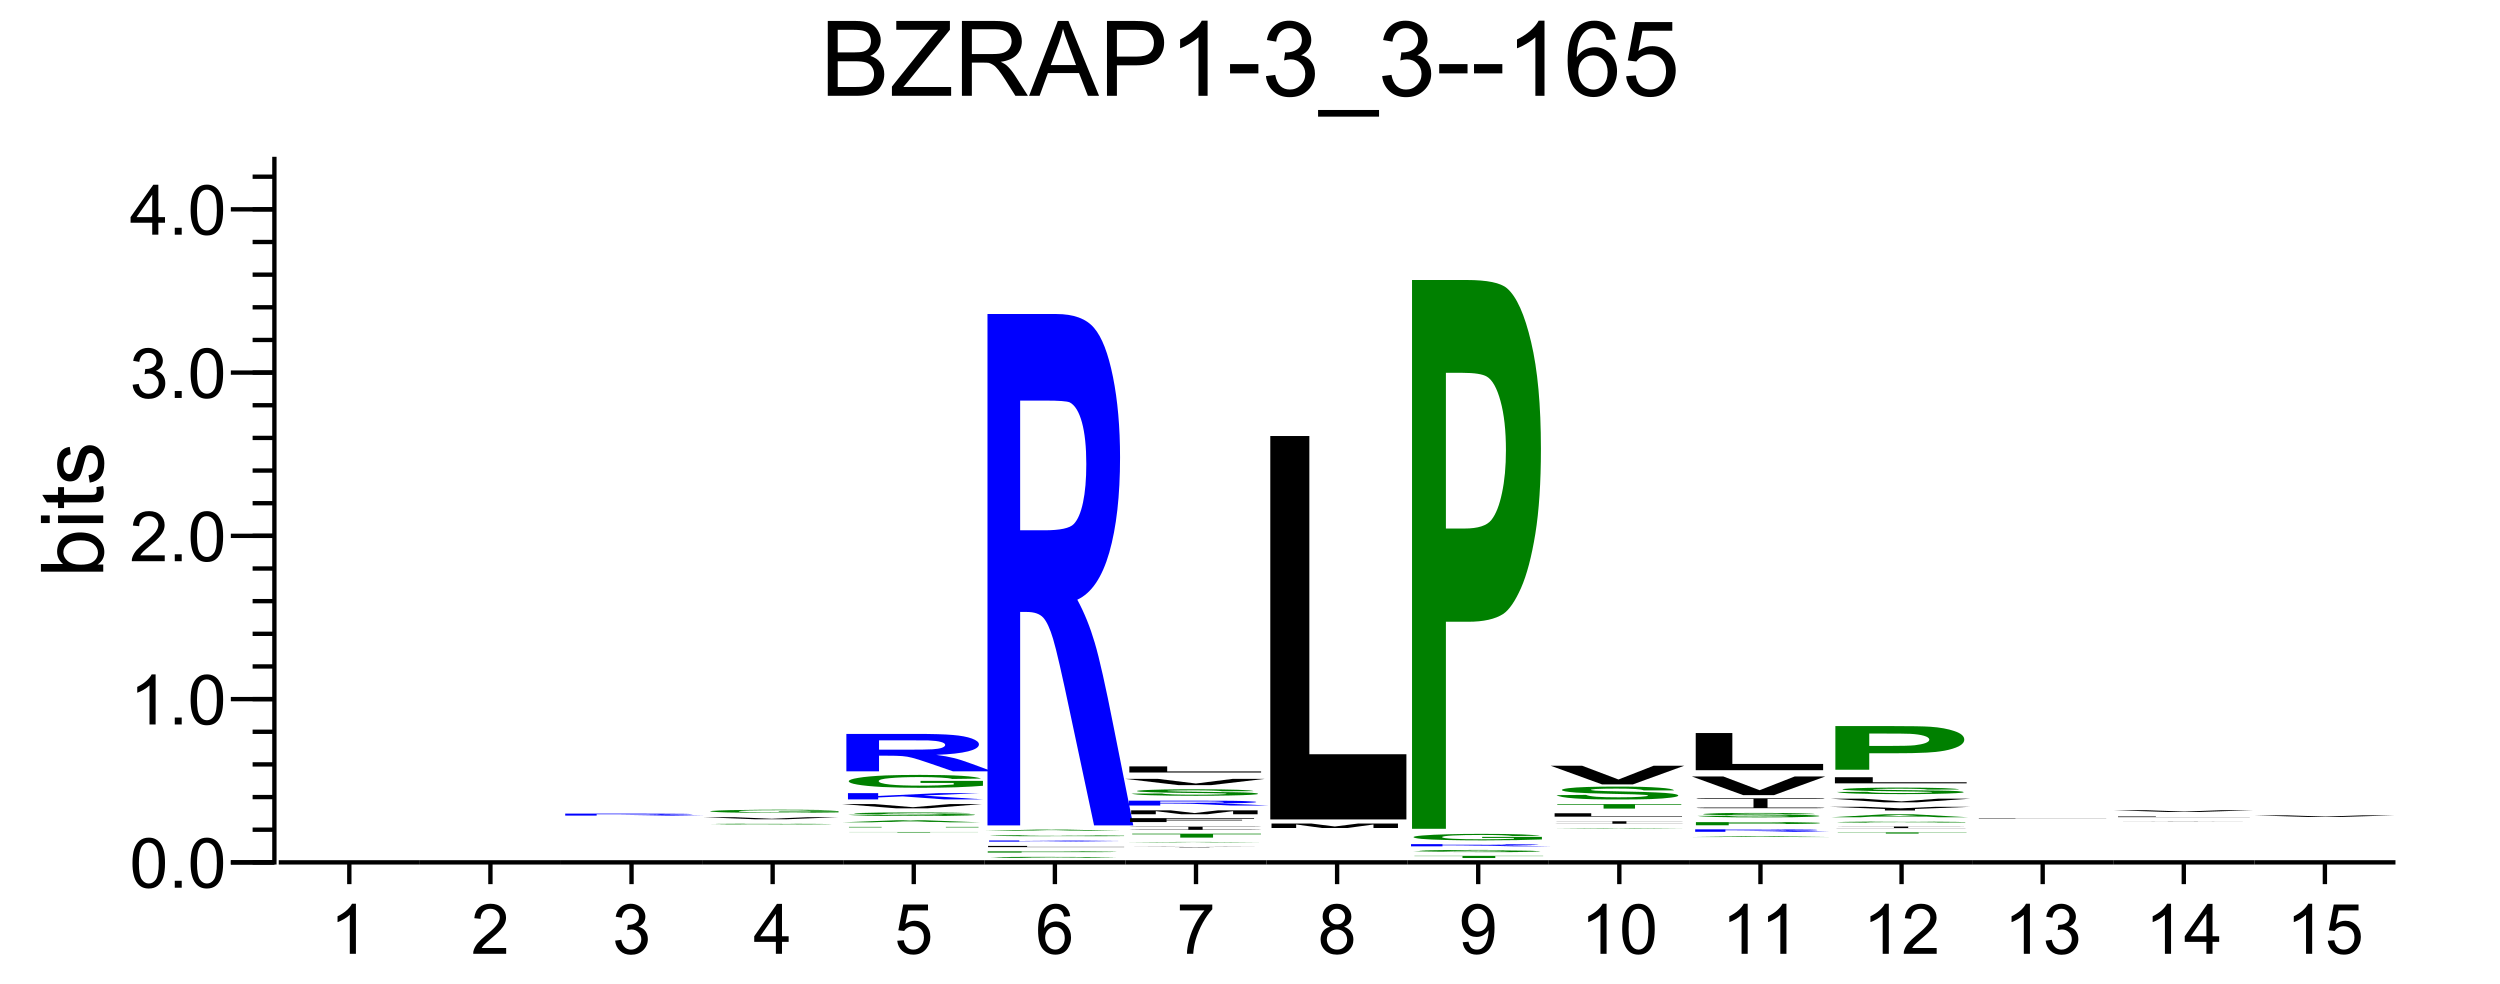 <?xml version="1.0" encoding="UTF-8"?>
<svg xmlns="http://www.w3.org/2000/svg" xmlns:xlink="http://www.w3.org/1999/xlink" width="287pt" height="113pt" viewBox="0 0 287 113" version="1.1">
<defs>
<g>
<symbol overflow="visible" id="glyph0-0">
<path style="stroke:none;" d="M 1.5 0 L 1.5 -7.5 L 7.5 -7.5 L 7.5 0 Z M 1.688 -0.188 L 7.312 -0.188 L 7.312 -7.312 L 1.688 -7.312 Z M 1.688 -0.188 "/>
</symbol>
<symbol overflow="visible" id="glyph0-1">
<path style="stroke:none;" d="M 0.875 0 L 0.875 -8.594 L 4.109 -8.594 C 4.766 -8.594 5.289 -8.504 5.688 -8.328 C 6.082 -8.148 6.391 -7.879 6.609 -7.516 C 6.836 -7.16 6.953 -6.785 6.953 -6.391 C 6.953 -6.023 6.852 -5.68 6.656 -5.359 C 6.457 -5.035 6.156 -4.773 5.75 -4.578 C 6.27 -4.422 6.664 -4.156 6.938 -3.781 C 7.219 -3.414 7.359 -2.984 7.359 -2.484 C 7.359 -2.086 7.273 -1.711 7.109 -1.359 C 6.941 -1.016 6.734 -0.75 6.484 -0.562 C 6.234 -0.375 5.914 -0.234 5.531 -0.141 C 5.156 -0.047 4.695 0 4.156 0 Z M 2.016 -4.984 L 3.875 -4.984 C 4.375 -4.984 4.734 -5.016 4.953 -5.078 C 5.242 -5.16 5.461 -5.301 5.609 -5.5 C 5.754 -5.707 5.828 -5.961 5.828 -6.266 C 5.828 -6.547 5.758 -6.797 5.625 -7.016 C 5.488 -7.234 5.289 -7.379 5.031 -7.453 C 4.781 -7.535 4.348 -7.578 3.734 -7.578 L 2.016 -7.578 Z M 2.016 -1.016 L 4.156 -1.016 C 4.52 -1.016 4.773 -1.031 4.922 -1.062 C 5.191 -1.102 5.41 -1.176 5.578 -1.281 C 5.754 -1.395 5.898 -1.555 6.016 -1.766 C 6.129 -1.973 6.188 -2.211 6.188 -2.484 C 6.188 -2.805 6.102 -3.086 5.938 -3.328 C 5.781 -3.566 5.555 -3.734 5.266 -3.828 C 4.973 -3.922 4.551 -3.969 4 -3.969 L 2.016 -3.969 Z M 2.016 -1.016 "/>
</symbol>
<symbol overflow="visible" id="glyph0-2">
<path style="stroke:none;" d="M 0.234 0 L 0.234 -1.062 L 4.641 -6.562 C 4.953 -6.945 5.25 -7.285 5.531 -7.578 L 0.734 -7.578 L 0.734 -8.594 L 6.891 -8.594 L 6.891 -7.578 L 2.062 -1.625 L 1.547 -1.016 L 7.031 -1.016 L 7.031 0 Z M 0.234 0 "/>
</symbol>
<symbol overflow="visible" id="glyph0-3">
<path style="stroke:none;" d="M 0.938 0 L 0.938 -8.594 L 4.75 -8.594 C 5.52 -8.594 6.102 -8.516 6.5 -8.359 C 6.895 -8.203 7.211 -7.926 7.453 -7.531 C 7.691 -7.145 7.812 -6.719 7.812 -6.25 C 7.812 -5.633 7.613 -5.117 7.219 -4.703 C 6.82 -4.285 6.211 -4.02 5.391 -3.906 C 5.691 -3.758 5.922 -3.617 6.078 -3.484 C 6.41 -3.18 6.723 -2.801 7.016 -2.344 L 8.516 0 L 7.078 0 L 5.953 -1.781 C 5.617 -2.301 5.344 -2.695 5.125 -2.969 C 4.914 -3.238 4.723 -3.426 4.547 -3.531 C 4.379 -3.645 4.207 -3.727 4.031 -3.781 C 3.906 -3.801 3.695 -3.812 3.406 -3.812 L 2.078 -3.812 L 2.078 0 Z M 2.078 -4.797 L 4.531 -4.797 C 5.039 -4.797 5.441 -4.848 5.734 -4.953 C 6.035 -5.066 6.258 -5.238 6.406 -5.469 C 6.562 -5.707 6.641 -5.969 6.641 -6.25 C 6.641 -6.656 6.488 -6.988 6.188 -7.25 C 5.895 -7.508 5.43 -7.641 4.797 -7.641 L 2.078 -7.641 Z M 2.078 -4.797 "/>
</symbol>
<symbol overflow="visible" id="glyph0-4">
<path style="stroke:none;" d="M -0.016 0 L 3.281 -8.594 L 4.5 -8.594 L 8.016 0 L 6.734 0 L 5.719 -2.609 L 2.141 -2.609 L 1.188 0 Z M 2.469 -3.531 L 5.375 -3.531 L 4.484 -5.906 C 4.203 -6.625 4 -7.219 3.875 -7.688 C 3.758 -7.133 3.602 -6.586 3.406 -6.047 Z M 2.469 -3.531 "/>
</symbol>
<symbol overflow="visible" id="glyph0-5">
<path style="stroke:none;" d="M 0.922 0 L 0.922 -8.594 L 4.172 -8.594 C 4.734 -8.594 5.164 -8.566 5.469 -8.516 C 5.895 -8.441 6.25 -8.305 6.531 -8.109 C 6.82 -7.91 7.051 -7.633 7.219 -7.281 C 7.395 -6.926 7.484 -6.535 7.484 -6.109 C 7.484 -5.379 7.25 -4.758 6.781 -4.25 C 6.32 -3.75 5.484 -3.5 4.266 -3.5 L 2.062 -3.5 L 2.062 0 Z M 2.062 -4.5 L 4.281 -4.5 C 5.02 -4.5 5.539 -4.633 5.844 -4.906 C 6.156 -5.188 6.312 -5.578 6.312 -6.078 C 6.312 -6.43 6.219 -6.734 6.031 -6.984 C 5.852 -7.242 5.617 -7.414 5.328 -7.5 C 5.129 -7.551 4.773 -7.578 4.266 -7.578 L 2.062 -7.578 Z M 2.062 -4.5 "/>
</symbol>
<symbol overflow="visible" id="glyph0-6">
<path style="stroke:none;" d="M 4.469 0 L 3.422 0 L 3.422 -6.719 C 3.16 -6.477 2.82 -6.234 2.406 -5.984 C 2 -5.742 1.633 -5.566 1.312 -5.453 L 1.312 -6.469 C 1.895 -6.75 2.406 -7.082 2.844 -7.469 C 3.289 -7.863 3.609 -8.25 3.797 -8.625 L 4.469 -8.625 Z M 4.469 0 "/>
</symbol>
<symbol overflow="visible" id="glyph0-7">
<path style="stroke:none;" d="M 0.375 -2.578 L 0.375 -3.641 L 3.625 -3.641 L 3.625 -2.578 Z M 0.375 -2.578 "/>
</symbol>
<symbol overflow="visible" id="glyph0-8">
<path style="stroke:none;" d="M 0.5 -2.266 L 1.562 -2.406 C 1.676 -1.812 1.879 -1.379 2.172 -1.109 C 2.461 -0.848 2.816 -0.719 3.234 -0.719 C 3.734 -0.719 4.156 -0.891 4.5 -1.234 C 4.844 -1.578 5.016 -2.004 5.016 -2.516 C 5.016 -2.992 4.852 -3.391 4.531 -3.703 C 4.219 -4.023 3.816 -4.188 3.328 -4.188 C 3.129 -4.188 2.879 -4.145 2.578 -4.062 L 2.703 -5 C 2.773 -4.988 2.832 -4.984 2.875 -4.984 C 3.32 -4.984 3.723 -5.098 4.078 -5.328 C 4.441 -5.566 4.625 -5.93 4.625 -6.422 C 4.625 -6.805 4.492 -7.125 4.234 -7.375 C 3.973 -7.633 3.633 -7.766 3.219 -7.766 C 2.812 -7.766 2.469 -7.633 2.188 -7.375 C 1.914 -7.113 1.742 -6.727 1.672 -6.219 L 0.609 -6.406 C 0.734 -7.102 1.023 -7.645 1.484 -8.031 C 1.941 -8.426 2.508 -8.625 3.188 -8.625 C 3.656 -8.625 4.086 -8.52 4.484 -8.312 C 4.879 -8.113 5.18 -7.844 5.391 -7.5 C 5.598 -7.156 5.703 -6.785 5.703 -6.391 C 5.703 -6.023 5.602 -5.688 5.406 -5.375 C 5.207 -5.07 4.914 -4.832 4.531 -4.656 C 5.031 -4.539 5.422 -4.297 5.703 -3.922 C 5.984 -3.555 6.125 -3.094 6.125 -2.531 C 6.125 -1.781 5.848 -1.145 5.297 -0.625 C 4.754 -0.102 4.066 0.156 3.234 0.156 C 2.484 0.156 1.859 -0.066 1.359 -0.516 C 0.859 -0.973 0.57 -1.555 0.5 -2.266 Z M 0.5 -2.266 "/>
</symbol>
<symbol overflow="visible" id="glyph0-9">
<path style="stroke:none;" d="M -0.188 2.391 L -0.188 1.625 L 6.812 1.625 L 6.812 2.391 Z M -0.188 2.391 "/>
</symbol>
<symbol overflow="visible" id="glyph0-10">
<path style="stroke:none;" d="M 5.969 -6.484 L 4.922 -6.406 C 4.828 -6.82 4.695 -7.125 4.531 -7.312 C 4.238 -7.613 3.883 -7.766 3.469 -7.766 C 3.133 -7.766 2.836 -7.672 2.578 -7.484 C 2.254 -7.234 1.992 -6.875 1.797 -6.406 C 1.609 -5.945 1.508 -5.289 1.5 -4.438 C 1.75 -4.82 2.055 -5.109 2.422 -5.297 C 2.797 -5.484 3.188 -5.578 3.594 -5.578 C 4.289 -5.578 4.883 -5.316 5.375 -4.797 C 5.875 -4.273 6.125 -3.609 6.125 -2.797 C 6.125 -2.254 6.004 -1.75 5.766 -1.281 C 5.535 -0.82 5.219 -0.469 4.812 -0.219 C 4.406 0.02 3.945 0.141 3.438 0.141 C 2.551 0.141 1.832 -0.18 1.281 -0.828 C 0.727 -1.473 0.453 -2.535 0.453 -4.016 C 0.453 -5.68 0.758 -6.891 1.375 -7.641 C 1.906 -8.297 2.625 -8.625 3.531 -8.625 C 4.207 -8.625 4.758 -8.43 5.188 -8.047 C 5.625 -7.672 5.883 -7.148 5.969 -6.484 Z M 1.672 -2.781 C 1.672 -2.414 1.742 -2.066 1.891 -1.734 C 2.047 -1.41 2.258 -1.16 2.531 -0.984 C 2.812 -0.805 3.109 -0.719 3.422 -0.719 C 3.859 -0.719 4.238 -0.895 4.562 -1.25 C 4.883 -1.613 5.047 -2.102 5.047 -2.719 C 5.047 -3.312 4.883 -3.781 4.562 -4.125 C 4.25 -4.469 3.852 -4.641 3.375 -4.641 C 2.895 -4.641 2.488 -4.469 2.156 -4.125 C 1.832 -3.781 1.672 -3.332 1.672 -2.781 Z M 1.672 -2.781 "/>
</symbol>
<symbol overflow="visible" id="glyph0-11">
<path style="stroke:none;" d="M 0.5 -2.25 L 1.609 -2.344 C 1.691 -1.801 1.879 -1.395 2.172 -1.125 C 2.473 -0.852 2.836 -0.719 3.266 -0.719 C 3.766 -0.719 4.191 -0.91 4.547 -1.297 C 4.898 -1.68 5.078 -2.188 5.078 -2.812 C 5.078 -3.414 4.906 -3.891 4.562 -4.234 C 4.227 -4.586 3.785 -4.766 3.234 -4.766 C 2.898 -4.766 2.594 -4.688 2.312 -4.531 C 2.039 -4.375 1.828 -4.176 1.672 -3.938 L 0.688 -4.062 L 1.516 -8.469 L 5.797 -8.469 L 5.797 -7.469 L 2.359 -7.469 L 1.906 -5.156 C 2.414 -5.52 2.953 -5.703 3.516 -5.703 C 4.266 -5.703 4.895 -5.441 5.406 -4.922 C 5.926 -4.398 6.188 -3.727 6.188 -2.906 C 6.188 -2.133 5.961 -1.461 5.516 -0.891 C 4.961 -0.203 4.211 0.141 3.266 0.141 C 2.484 0.141 1.844 -0.078 1.344 -0.516 C 0.852 -0.953 0.57 -1.531 0.5 -2.25 Z M 0.5 -2.25 "/>
</symbol>
<symbol overflow="visible" id="glyph1-0">
<path style="stroke:none;" d="M 1 0 L 1 -5 L 5 -5 L 5 0 Z M 1.125 -0.125 L 4.875 -0.125 L 4.875 -4.875 L 1.125 -4.875 Z M 1.125 -0.125 "/>
</symbol>
<symbol overflow="visible" id="glyph1-1">
<path style="stroke:none;" d="M 0.328 -2.828 C 0.328 -3.504 0.395 -4.047 0.531 -4.453 C 0.676 -4.867 0.883 -5.188 1.156 -5.406 C 1.438 -5.633 1.785 -5.75 2.203 -5.75 C 2.504 -5.75 2.77 -5.688 3 -5.562 C 3.238 -5.438 3.43 -5.258 3.578 -5.031 C 3.734 -4.801 3.852 -4.516 3.938 -4.172 C 4.02 -3.836 4.062 -3.391 4.062 -2.828 C 4.062 -2.148 3.992 -1.602 3.859 -1.188 C 3.723 -0.781 3.516 -0.461 3.234 -0.234 C 2.961 -0.016 2.617 0.094 2.203 0.094 C 1.648 0.094 1.219 -0.102 0.906 -0.5 C 0.52 -0.977 0.328 -1.754 0.328 -2.828 Z M 1.062 -2.828 C 1.062 -1.891 1.172 -1.266 1.391 -0.953 C 1.609 -0.641 1.879 -0.484 2.203 -0.484 C 2.523 -0.484 2.797 -0.641 3.016 -0.953 C 3.234 -1.266 3.344 -1.891 3.344 -2.828 C 3.344 -3.766 3.234 -4.391 3.016 -4.703 C 2.797 -5.016 2.52 -5.172 2.188 -5.172 C 1.863 -5.172 1.609 -5.035 1.422 -4.766 C 1.18 -4.41 1.062 -3.766 1.062 -2.828 Z M 1.062 -2.828 "/>
</symbol>
<symbol overflow="visible" id="glyph1-2">
<path style="stroke:none;" d="M 0.734 0 L 0.734 -0.797 L 1.531 -0.797 L 1.531 0 Z M 0.734 0 "/>
</symbol>
<symbol overflow="visible" id="glyph1-3">
<path style="stroke:none;" d="M 2.984 0 L 2.281 0 L 2.281 -4.484 C 2.113 -4.316 1.891 -4.148 1.609 -3.984 C 1.336 -3.828 1.094 -3.711 0.875 -3.641 L 0.875 -4.312 C 1.27 -4.5 1.613 -4.723 1.906 -4.984 C 2.195 -5.242 2.406 -5.5 2.531 -5.75 L 2.984 -5.75 Z M 2.984 0 "/>
</symbol>
<symbol overflow="visible" id="glyph1-4">
<path style="stroke:none;" d="M 4.031 -0.672 L 4.031 0 L 0.25 0 C 0.238 -0.164 0.266 -0.328 0.328 -0.484 C 0.422 -0.742 0.57 -1 0.781 -1.25 C 1 -1.5 1.305 -1.789 1.703 -2.125 C 2.328 -2.633 2.75 -3.035 2.969 -3.328 C 3.188 -3.629 3.297 -3.91 3.297 -4.172 C 3.297 -4.453 3.195 -4.688 3 -4.875 C 2.801 -5.07 2.539 -5.172 2.219 -5.172 C 1.883 -5.172 1.613 -5.066 1.406 -4.859 C 1.207 -4.66 1.102 -4.379 1.094 -4.016 L 0.375 -4.094 C 0.426 -4.633 0.613 -5.047 0.938 -5.328 C 1.258 -5.609 1.691 -5.75 2.234 -5.75 C 2.785 -5.75 3.219 -5.598 3.531 -5.297 C 3.852 -4.992 4.016 -4.613 4.016 -4.156 C 4.016 -3.926 3.969 -3.703 3.875 -3.484 C 3.781 -3.266 3.625 -3.031 3.406 -2.781 C 3.195 -2.539 2.836 -2.207 2.328 -1.781 C 1.91 -1.426 1.641 -1.188 1.516 -1.062 C 1.398 -0.938 1.301 -0.805 1.219 -0.672 Z M 4.031 -0.672 "/>
</symbol>
<symbol overflow="visible" id="glyph1-5">
<path style="stroke:none;" d="M 0.344 -1.516 L 1.047 -1.609 C 1.117 -1.211 1.254 -0.926 1.453 -0.75 C 1.648 -0.57 1.883 -0.484 2.156 -0.484 C 2.488 -0.484 2.77 -0.598 3 -0.828 C 3.227 -1.055 3.344 -1.336 3.344 -1.672 C 3.344 -1.992 3.234 -2.258 3.016 -2.469 C 2.805 -2.688 2.539 -2.797 2.219 -2.797 C 2.082 -2.797 1.914 -2.77 1.719 -2.719 L 1.797 -3.328 C 1.848 -3.328 1.891 -3.328 1.922 -3.328 C 2.211 -3.328 2.477 -3.406 2.719 -3.562 C 2.957 -3.719 3.078 -3.957 3.078 -4.281 C 3.078 -4.539 2.988 -4.754 2.812 -4.922 C 2.645 -5.086 2.422 -5.172 2.141 -5.172 C 1.867 -5.172 1.641 -5.082 1.453 -4.906 C 1.273 -4.738 1.16 -4.484 1.109 -4.141 L 0.406 -4.266 C 0.488 -4.734 0.68 -5.098 0.984 -5.359 C 1.297 -5.617 1.676 -5.75 2.125 -5.75 C 2.438 -5.75 2.723 -5.68 2.984 -5.547 C 3.254 -5.41 3.457 -5.227 3.594 -5 C 3.738 -4.77 3.812 -4.523 3.812 -4.266 C 3.812 -4.016 3.742 -3.785 3.609 -3.578 C 3.473 -3.379 3.273 -3.223 3.016 -3.109 C 3.359 -3.023 3.625 -2.859 3.812 -2.609 C 4 -2.367 4.094 -2.062 4.094 -1.688 C 4.094 -1.188 3.91 -0.758 3.547 -0.406 C 3.18 -0.062 2.719 0.109 2.156 0.109 C 1.656 0.109 1.238 -0.039 0.906 -0.344 C 0.57 -0.645 0.383 -1.035 0.344 -1.516 Z M 0.344 -1.516 "/>
</symbol>
<symbol overflow="visible" id="glyph1-6">
<path style="stroke:none;" d="M 2.594 0 L 2.594 -1.375 L 0.109 -1.375 L 0.109 -2.016 L 2.719 -5.734 L 3.297 -5.734 L 3.297 -2.016 L 4.062 -2.016 L 4.062 -1.375 L 3.297 -1.375 L 3.297 0 Z M 2.594 -2.016 L 2.594 -4.594 L 0.797 -2.016 Z M 2.594 -2.016 "/>
</symbol>
<symbol overflow="visible" id="glyph1-7">
<path style="stroke:none;" d="M 0.328 -1.5 L 1.078 -1.562 C 1.129 -1.207 1.254 -0.938 1.453 -0.75 C 1.648 -0.57 1.891 -0.484 2.172 -0.484 C 2.516 -0.484 2.801 -0.609 3.031 -0.859 C 3.27 -1.117 3.391 -1.457 3.391 -1.875 C 3.391 -2.281 3.273 -2.598 3.047 -2.828 C 2.816 -3.055 2.52 -3.172 2.156 -3.172 C 1.938 -3.172 1.734 -3.117 1.547 -3.016 C 1.367 -2.922 1.227 -2.789 1.125 -2.625 L 0.453 -2.703 L 1.016 -5.656 L 3.859 -5.656 L 3.859 -4.984 L 1.578 -4.984 L 1.266 -3.438 C 1.609 -3.676 1.969 -3.797 2.344 -3.797 C 2.844 -3.797 3.266 -3.625 3.609 -3.281 C 3.953 -2.938 4.125 -2.488 4.125 -1.938 C 4.125 -1.426 3.973 -0.977 3.672 -0.594 C 3.305 -0.133 2.805 0.094 2.172 0.094 C 1.648 0.094 1.223 -0.051 0.891 -0.344 C 0.566 -0.633 0.379 -1.02 0.328 -1.5 Z M 0.328 -1.5 "/>
</symbol>
<symbol overflow="visible" id="glyph1-8">
<path style="stroke:none;" d="M 3.984 -4.328 L 3.281 -4.266 C 3.219 -4.547 3.129 -4.75 3.016 -4.875 C 2.828 -5.07 2.594 -5.172 2.312 -5.172 C 2.094 -5.172 1.895 -5.109 1.719 -4.984 C 1.5 -4.828 1.328 -4.594 1.203 -4.281 C 1.078 -3.969 1.008 -3.523 1 -2.953 C 1.164 -3.211 1.367 -3.406 1.609 -3.531 C 1.859 -3.656 2.117 -3.719 2.391 -3.719 C 2.859 -3.719 3.254 -3.547 3.578 -3.203 C 3.91 -2.859 4.078 -2.41 4.078 -1.859 C 4.078 -1.504 4 -1.172 3.844 -0.859 C 3.695 -0.547 3.488 -0.305 3.219 -0.141 C 2.945 0.016 2.641 0.094 2.297 0.094 C 1.703 0.094 1.219 -0.117 0.844 -0.547 C 0.477 -0.984 0.297 -1.695 0.297 -2.688 C 0.297 -3.789 0.504 -4.594 0.922 -5.094 C 1.273 -5.531 1.754 -5.75 2.359 -5.75 C 2.805 -5.75 3.172 -5.625 3.453 -5.375 C 3.742 -5.125 3.922 -4.773 3.984 -4.328 Z M 1.109 -1.859 C 1.109 -1.617 1.16 -1.383 1.266 -1.156 C 1.367 -0.938 1.508 -0.77 1.688 -0.656 C 1.875 -0.539 2.07 -0.484 2.281 -0.484 C 2.57 -0.484 2.82 -0.602 3.031 -0.844 C 3.25 -1.082 3.359 -1.406 3.359 -1.812 C 3.359 -2.207 3.254 -2.52 3.047 -2.75 C 2.836 -2.977 2.57 -3.094 2.25 -3.094 C 1.938 -3.094 1.664 -2.977 1.438 -2.75 C 1.219 -2.52 1.109 -2.223 1.109 -1.859 Z M 1.109 -1.859 "/>
</symbol>
<symbol overflow="visible" id="glyph1-9">
<path style="stroke:none;" d="M 0.375 -4.984 L 0.375 -5.656 L 4.094 -5.656 L 4.094 -5.109 C 3.727 -4.723 3.363 -4.207 3 -3.562 C 2.645 -2.914 2.367 -2.254 2.172 -1.578 C 2.035 -1.098 1.945 -0.57 1.906 0 L 1.188 0 C 1.188 -0.445 1.27 -0.988 1.438 -1.625 C 1.613 -2.27 1.859 -2.891 2.172 -3.484 C 2.492 -4.078 2.832 -4.578 3.188 -4.984 Z M 0.375 -4.984 "/>
</symbol>
<symbol overflow="visible" id="glyph1-10">
<path style="stroke:none;" d="M 1.422 -3.109 C 1.129 -3.211 0.91 -3.363 0.766 -3.562 C 0.629 -3.758 0.562 -4 0.562 -4.281 C 0.562 -4.695 0.707 -5.047 1 -5.328 C 1.301 -5.609 1.703 -5.75 2.203 -5.75 C 2.703 -5.75 3.102 -5.602 3.406 -5.312 C 3.707 -5.02 3.859 -4.664 3.859 -4.25 C 3.859 -3.988 3.789 -3.758 3.656 -3.562 C 3.52 -3.363 3.305 -3.211 3.016 -3.109 C 3.367 -2.992 3.633 -2.805 3.812 -2.547 C 4 -2.297 4.094 -1.992 4.094 -1.641 C 4.094 -1.148 3.922 -0.738 3.578 -0.406 C 3.234 -0.07 2.781 0.094 2.219 0.094 C 1.645 0.094 1.188 -0.07 0.844 -0.406 C 0.5 -0.738 0.328 -1.156 0.328 -1.656 C 0.328 -2.031 0.422 -2.344 0.609 -2.594 C 0.797 -2.844 1.066 -3.016 1.422 -3.109 Z M 1.281 -4.297 C 1.281 -4.023 1.363 -3.801 1.531 -3.625 C 1.707 -3.457 1.938 -3.375 2.219 -3.375 C 2.488 -3.375 2.707 -3.457 2.875 -3.625 C 3.051 -3.801 3.141 -4.016 3.141 -4.266 C 3.141 -4.516 3.051 -4.727 2.875 -4.906 C 2.695 -5.082 2.473 -5.172 2.203 -5.172 C 1.941 -5.172 1.723 -5.082 1.547 -4.906 C 1.367 -4.738 1.281 -4.535 1.281 -4.297 Z M 1.047 -1.656 C 1.047 -1.457 1.094 -1.266 1.188 -1.078 C 1.281 -0.891 1.422 -0.742 1.609 -0.641 C 1.797 -0.535 2 -0.484 2.219 -0.484 C 2.551 -0.484 2.828 -0.586 3.047 -0.797 C 3.266 -1.016 3.375 -1.289 3.375 -1.625 C 3.375 -1.969 3.258 -2.25 3.031 -2.469 C 2.812 -2.688 2.535 -2.797 2.203 -2.797 C 1.867 -2.797 1.594 -2.688 1.375 -2.469 C 1.156 -2.25 1.047 -1.977 1.047 -1.656 Z M 1.047 -1.656 "/>
</symbol>
<symbol overflow="visible" id="glyph1-11">
<path style="stroke:none;" d="M 0.438 -1.328 L 1.109 -1.391 C 1.172 -1.066 1.281 -0.832 1.438 -0.688 C 1.602 -0.551 1.812 -0.484 2.062 -0.484 C 2.281 -0.484 2.469 -0.531 2.625 -0.625 C 2.789 -0.727 2.926 -0.863 3.031 -1.031 C 3.133 -1.195 3.223 -1.422 3.297 -1.703 C 3.367 -1.984 3.406 -2.27 3.406 -2.562 C 3.406 -2.594 3.398 -2.641 3.391 -2.703 C 3.254 -2.473 3.062 -2.285 2.812 -2.141 C 2.57 -2.004 2.312 -1.938 2.031 -1.938 C 1.551 -1.938 1.145 -2.109 0.812 -2.453 C 0.488 -2.797 0.328 -3.25 0.328 -3.812 C 0.328 -4.395 0.5 -4.863 0.844 -5.219 C 1.188 -5.57 1.617 -5.75 2.141 -5.75 C 2.504 -5.75 2.844 -5.648 3.156 -5.453 C 3.469 -5.254 3.703 -4.969 3.859 -4.594 C 4.016 -4.219 4.094 -3.68 4.094 -2.984 C 4.094 -2.254 4.016 -1.672 3.859 -1.234 C 3.703 -0.797 3.469 -0.461 3.156 -0.234 C 2.844 -0.016 2.473 0.094 2.047 0.094 C 1.598 0.094 1.234 -0.031 0.953 -0.281 C 0.672 -0.531 0.5 -0.879 0.438 -1.328 Z M 3.312 -3.859 C 3.312 -4.254 3.203 -4.57 2.984 -4.812 C 2.773 -5.051 2.52 -5.172 2.219 -5.172 C 1.906 -5.172 1.633 -5.039 1.406 -4.781 C 1.176 -4.531 1.062 -4.203 1.062 -3.797 C 1.062 -3.43 1.172 -3.133 1.391 -2.906 C 1.609 -2.676 1.879 -2.562 2.203 -2.562 C 2.523 -2.562 2.789 -2.676 3 -2.906 C 3.207 -3.133 3.312 -3.453 3.312 -3.859 Z M 3.312 -3.859 "/>
</symbol>
<symbol overflow="visible" id="glyph2-0">
<path style="stroke:none;" d="M 0 -1.25 L -6.25 -1.25 L -6.25 -6.25 L 0 -6.25 Z M -0.156 -1.406 L -0.156 -6.094 L -6.094 -6.094 L -6.094 -1.406 Z M -0.156 -1.406 "/>
</symbol>
<symbol overflow="visible" id="glyph2-1">
<path style="stroke:none;" d="M 0 -1.469 L 0 -0.656 L -7.156 -0.656 L -7.156 -1.531 L -4.609 -1.531 C -5.066 -1.906 -5.297 -2.379 -5.297 -2.953 C -5.297 -3.273 -5.234 -3.578 -5.109 -3.859 C -4.984 -4.141 -4.801 -4.375 -4.562 -4.562 C -4.332 -4.75 -4.051 -4.895 -3.719 -5 C -3.395 -5.102 -3.047 -5.156 -2.672 -5.156 C -1.785 -5.156 -1.098 -4.93 -0.609 -4.484 C -0.117 -4.047 0.125 -3.52 0.125 -2.906 C 0.125 -2.301 -0.133 -1.82 -0.656 -1.469 Z M -2.625 -1.453 C -2.008 -1.453 -1.562 -1.539 -1.281 -1.719 C -0.832 -1.988 -0.609 -2.363 -0.609 -2.844 C -0.609 -3.219 -0.773 -3.547 -1.109 -3.828 C -1.441 -4.109 -1.938 -4.25 -2.594 -4.25 C -3.27 -4.25 -3.77 -4.113 -4.094 -3.844 C -4.414 -3.582 -4.578 -3.258 -4.578 -2.875 C -4.578 -2.488 -4.41 -2.156 -4.078 -1.875 C -3.742 -1.594 -3.258 -1.453 -2.625 -1.453 Z M -2.625 -1.453 "/>
</symbol>
<symbol overflow="visible" id="glyph2-2">
<path style="stroke:none;" d="M -6.141 -0.672 L -7.156 -0.672 L -7.156 -1.547 L -6.141 -1.547 Z M 0 -0.672 L -5.188 -0.672 L -5.188 -1.547 L 0 -1.547 Z M 0 -0.672 "/>
</symbol>
<symbol overflow="visible" id="glyph2-3">
<path style="stroke:none;" d="M -0.781 -2.578 L -0.016 -2.703 C 0.035 -2.453 0.062 -2.234 0.062 -2.047 C 0.062 -1.723 0.016 -1.473 -0.078 -1.297 C -0.18 -1.117 -0.316 -0.992 -0.484 -0.922 C -0.648 -0.859 -0.992 -0.828 -1.516 -0.828 L -4.5 -0.828 L -4.5 -0.172 L -5.188 -0.172 L -5.188 -0.828 L -6.469 -0.828 L -7 -1.688 L -5.188 -1.688 L -5.188 -2.578 L -4.5 -2.578 L -4.5 -1.688 L -1.469 -1.688 C -1.219 -1.688 -1.055 -1.703 -0.984 -1.734 C -0.91 -1.766 -0.852 -1.816 -0.812 -1.891 C -0.77 -1.961 -0.75 -2.062 -0.75 -2.188 C -0.75 -2.289 -0.758 -2.422 -0.781 -2.578 Z M -0.781 -2.578 "/>
</symbol>
<symbol overflow="visible" id="glyph2-4">
<path style="stroke:none;" d="M -1.547 -0.312 L -1.688 -1.172 C -1.332 -1.223 -1.062 -1.359 -0.875 -1.578 C -0.695 -1.805 -0.609 -2.117 -0.609 -2.516 C -0.609 -2.922 -0.688 -3.223 -0.844 -3.422 C -1.008 -3.617 -1.207 -3.719 -1.438 -3.719 C -1.633 -3.719 -1.789 -3.629 -1.906 -3.453 C -1.977 -3.328 -2.078 -3.023 -2.203 -2.547 C -2.359 -1.91 -2.492 -1.469 -2.609 -1.219 C -2.734 -0.969 -2.898 -0.773 -3.109 -0.641 C -3.316 -0.516 -3.551 -0.453 -3.812 -0.453 C -4.039 -0.453 -4.254 -0.504 -4.453 -0.609 C -4.648 -0.711 -4.812 -0.859 -4.938 -1.047 C -5.039 -1.18 -5.125 -1.363 -5.188 -1.594 C -5.258 -1.832 -5.297 -2.086 -5.297 -2.359 C -5.297 -2.766 -5.238 -3.117 -5.125 -3.422 C -5.008 -3.734 -4.848 -3.961 -4.641 -4.109 C -4.441 -4.266 -4.176 -4.367 -3.844 -4.422 L -3.734 -3.562 C -3.992 -3.52 -4.195 -3.406 -4.344 -3.219 C -4.5 -3.031 -4.578 -2.766 -4.578 -2.422 C -4.578 -2.023 -4.508 -1.738 -4.375 -1.562 C -4.25 -1.383 -4.094 -1.297 -3.906 -1.297 C -3.789 -1.297 -3.691 -1.332 -3.609 -1.406 C -3.516 -1.477 -3.438 -1.594 -3.375 -1.75 C -3.344 -1.832 -3.266 -2.094 -3.141 -2.531 C -2.973 -3.145 -2.836 -3.57 -2.734 -3.812 C -2.629 -4.062 -2.473 -4.254 -2.266 -4.391 C -2.066 -4.535 -1.82 -4.609 -1.531 -4.609 C -1.227 -4.609 -0.945 -4.523 -0.688 -4.359 C -0.438 -4.191 -0.238 -3.945 -0.094 -3.625 C 0.051 -3.301 0.125 -2.938 0.125 -2.531 C 0.125 -1.852 -0.016 -1.336 -0.297 -0.984 C -0.578 -0.629 -0.992 -0.406 -1.547 -0.312 Z M -1.547 -0.312 "/>
</symbol>
<symbol overflow="visible" id="glyph3-0">
<path style="stroke:none;" d="M 3.125 0 L 3.125 -0.203 L 15.625 -0.203 L 15.625 0 Z M 3.516 0 L 15.234 0 L 15.234 -0.203 L 3.516 -0.203 Z M 3.516 0 "/>
</symbol>
<symbol overflow="visible" id="glyph3-1">
<path style="stroke:none;" d="M 1.828 0 L 1.828 -0.234 L 9.438 -0.234 C 11.352 -0.234 12.742 -0.227 13.609 -0.219 C 14.473 -0.219 15.164 -0.211 15.688 -0.203 C 16.207 -0.191 16.469 -0.18 16.469 -0.172 C 16.469 -0.148 16.07 -0.133 15.281 -0.125 C 14.488 -0.113 13.312 -0.102 11.75 -0.094 C 12.531 -0.094 13.172 -0.086 13.672 -0.078 C 14.18 -0.078 14.867 -0.066 15.734 -0.047 L 17.922 0 L 13.594 0 L 10.984 -0.047 C 10.055 -0.066 9.422 -0.078 9.078 -0.078 C 8.734 -0.086 8.367 -0.094 7.984 -0.094 C 7.609 -0.094 7.004 -0.094 6.172 -0.094 L 5.438 -0.094 L 5.438 0 Z M 5.438 -0.125 L 8.125 -0.125 C 9.852 -0.125 10.93 -0.125 11.359 -0.125 C 11.797 -0.133 12.133 -0.141 12.375 -0.141 C 12.625 -0.148 12.75 -0.156 12.75 -0.156 C 12.75 -0.164 12.586 -0.172 12.266 -0.172 C 11.941 -0.18 11.488 -0.188 10.906 -0.188 C 10.613 -0.188 9.734 -0.188 8.266 -0.188 L 5.438 -0.188 Z M 5.438 -0.125 "/>
</symbol>
<symbol overflow="visible" id="glyph4-0">
<path style="stroke:none;" d="M 3 0 L 3 -0.078 L 15 -0.078 L 15 0 Z M 3.375 0 L 14.625 0 L 14.625 -0.078 L 3.375 -0.078 Z M 3.375 0 "/>
</symbol>
<symbol overflow="visible" id="glyph4-1">
<path style="stroke:none;" d="M 0.875 -0.031 L 4.25 -0.031 C 4.445 -0.02 4.852 -0.016 5.469 -0.016 C 6.094 -0.016 6.938 -0.016 8 -0.016 C 9.113 -0.016 9.953 -0.016 10.516 -0.016 C 11.086 -0.016 11.375 -0.02 11.375 -0.031 C 11.375 -0.031 11.254 -0.031 11.016 -0.031 C 10.773 -0.031 10.359 -0.031 9.766 -0.031 C 9.359 -0.039 8.43 -0.047 6.984 -0.047 C 5.129 -0.047 3.828 -0.047 3.078 -0.047 C 2.016 -0.055 1.484 -0.066 1.484 -0.078 C 1.484 -0.078 1.734 -0.078 2.234 -0.078 C 2.734 -0.086 3.445 -0.094 4.375 -0.094 C 5.312 -0.094 6.441 -0.094 7.766 -0.094 C 9.922 -0.094 11.539 -0.086 12.625 -0.078 C 13.719 -0.078 14.289 -0.07 14.344 -0.062 L 10.875 -0.062 C 10.727 -0.07 10.41 -0.078 9.922 -0.078 C 9.43 -0.078 8.695 -0.078 7.719 -0.078 C 6.719 -0.078 5.93 -0.078 5.359 -0.078 C 4.992 -0.078 4.812 -0.078 4.812 -0.078 C 4.812 -0.066 4.984 -0.062 5.328 -0.062 C 5.766 -0.062 6.828 -0.062 8.516 -0.062 C 10.203 -0.062 11.445 -0.055 12.25 -0.047 C 13.062 -0.047 13.695 -0.039 14.156 -0.031 C 14.613 -0.031 14.844 -0.031 14.844 -0.031 C 14.844 -0.02 14.566 -0.008 14.016 0 C 13.473 0 12.703 0 11.703 0 C 10.703 0 9.453 0 7.953 0 C 5.785 0 4.117 0 2.953 0 C 1.785 -0.008 1.094 -0.02 0.875 -0.031 Z M 0.875 -0.031 "/>
</symbol>
<symbol overflow="visible" id="glyph5-0">
<path style="stroke:none;" d="M 2.875 0 L 2.875 -0.203 L 14.375 -0.203 L 14.375 0 Z M 3.234 0 L 14.016 0 L 14.016 -0.203 L 3.234 -0.203 Z M 3.234 0 "/>
</symbol>
<symbol overflow="visible" id="glyph5-1">
<path style="stroke:none;" d="M 5.875 0 L -0.016 -0.234 L 3.594 -0.234 L 7.766 -0.062 L 11.797 -0.234 L 15.312 -0.234 L 9.422 0 Z M 5.875 0 "/>
</symbol>
<symbol overflow="visible" id="glyph6-0">
<path style="stroke:none;" d="M 2.75 0 L 2.75 -0.297 L 13.75 -0.297 L 13.75 0 Z M 3.094 0 L 13.406 0 L 13.406 -0.297 L 3.094 -0.297 Z M 3.094 0 "/>
</symbol>
<symbol overflow="visible" id="glyph6-1">
<path style="stroke:none;" d="M 8.922 -0.125 L 8.922 -0.188 L 15.781 -0.188 L 15.781 -0.047 C 15.113 -0.035 14.145 -0.023 12.875 -0.016 C 11.613 -0.004 10.336 0 9.047 0 C 7.398 0 5.961 -0.004 4.734 -0.016 C 3.516 -0.023 2.594 -0.047 1.969 -0.078 C 1.352 -0.109 1.047 -0.141 1.047 -0.172 C 1.047 -0.203 1.391 -0.234 2.078 -0.266 C 2.766 -0.297 3.773 -0.316 5.109 -0.328 C 6.117 -0.348 7.375 -0.359 8.875 -0.359 C 10.832 -0.359 12.359 -0.348 13.453 -0.328 C 14.555 -0.305 15.266 -0.281 15.578 -0.25 L 12.422 -0.234 C 12.191 -0.254 11.77 -0.27 11.156 -0.281 C 10.551 -0.289 9.789 -0.297 8.875 -0.297 C 7.488 -0.297 6.383 -0.285 5.562 -0.266 C 4.738 -0.242 4.328 -0.211 4.328 -0.172 C 4.328 -0.129 4.742 -0.098 5.578 -0.078 C 6.41 -0.055 7.5 -0.047 8.844 -0.047 C 9.508 -0.047 10.176 -0.047 10.844 -0.047 C 11.508 -0.055 12.082 -0.066 12.562 -0.078 L 12.562 -0.125 Z M 8.922 -0.125 "/>
</symbol>
<symbol overflow="visible" id="glyph7-0">
<path style="stroke:none;" d="M 3.25 0 L 3.25 -0.062 L 16.25 -0.062 L 16.25 0 Z M 3.656 0 L 15.844 0 L 15.844 -0.047 L 3.656 -0.047 Z M 3.656 0 "/>
</symbol>
<symbol overflow="visible" id="glyph7-1">
<path style="stroke:none;" d="M 6.078 0 L 6.078 -0.047 L 0.562 -0.047 L 0.562 -0.062 L 15.344 -0.062 L 15.344 -0.047 L 9.844 -0.047 L 9.844 0 Z M 6.078 0 "/>
</symbol>
<symbol overflow="visible" id="glyph8-0">
<path style="stroke:none;" d="M 3.25 0 L 3.25 -0.062 L 16.25 -0.062 L 16.25 0 Z M 3.656 0 L 15.844 0 L 15.844 -0.047 L 3.656 -0.047 Z M 3.656 0 "/>
</symbol>
<symbol overflow="visible" id="glyph8-1">
<path style="stroke:none;" d="M 1.906 0 L 1.906 -0.062 L 5.656 -0.062 L 5.656 -0.031 L 13.031 -0.031 L 13.031 -0.062 L 16.781 -0.062 L 16.781 0 L 13.031 0 L 13.031 -0.031 L 5.656 -0.031 L 5.656 0 Z M 1.906 0 "/>
</symbol>
<symbol overflow="visible" id="glyph9-0">
<path style="stroke:none;" d="M 2.75 0 L 2.75 -0.203 L 13.75 -0.203 L 13.75 0 Z M 3.094 0 L 13.406 0 L 13.406 -0.203 L 3.094 -0.203 Z M 3.094 0 "/>
</symbol>
<symbol overflow="visible" id="glyph9-1">
<path style="stroke:none;" d="M 15.797 0 L 12.344 0 L 10.969 -0.047 L 4.672 -0.047 L 3.375 0 L 0 0 L 6.141 -0.234 L 9.5 -0.234 Z M 9.953 -0.094 L 7.781 -0.188 L 5.656 -0.094 Z M 9.953 -0.094 "/>
</symbol>
<symbol overflow="visible" id="glyph10-0">
<path style="stroke:none;" d="M 3.125 0 L 3.125 -0.328 L 15.625 -0.328 L 15.625 0 Z M 3.516 -0.016 L 15.234 -0.016 L 15.234 -0.328 L 3.516 -0.328 Z M 3.516 -0.016 "/>
</symbol>
<symbol overflow="visible" id="glyph10-1">
<path style="stroke:none;" d="M 0.906 -0.125 L 4.422 -0.141 C 4.629 -0.109 5.055 -0.086 5.703 -0.078 C 6.348 -0.066 7.223 -0.062 8.328 -0.062 C 9.492 -0.062 10.367 -0.066 10.953 -0.078 C 11.547 -0.086 11.844 -0.098 11.844 -0.109 C 11.844 -0.117 11.719 -0.125 11.469 -0.125 C 11.219 -0.133 10.785 -0.145 10.172 -0.156 C 9.742 -0.156 8.781 -0.16 7.281 -0.172 C 5.344 -0.18 3.984 -0.191 3.203 -0.203 C 2.098 -0.223 1.547 -0.25 1.547 -0.281 C 1.547 -0.301 1.801 -0.316 2.312 -0.328 C 2.832 -0.348 3.578 -0.363 4.547 -0.375 C 5.523 -0.383 6.703 -0.391 8.078 -0.391 C 10.328 -0.391 12.02 -0.379 13.156 -0.359 C 14.289 -0.336 14.883 -0.312 14.938 -0.281 L 11.328 -0.266 C 11.172 -0.285 10.836 -0.301 10.328 -0.312 C 9.828 -0.32 9.066 -0.328 8.047 -0.328 C 6.992 -0.328 6.172 -0.32 5.578 -0.312 C 5.191 -0.301 5 -0.289 5 -0.281 C 5 -0.281 5.18 -0.273 5.547 -0.266 C 5.992 -0.254 7.098 -0.242 8.859 -0.234 C 10.617 -0.223 11.922 -0.211 12.766 -0.203 C 13.609 -0.203 14.266 -0.191 14.734 -0.172 C 15.211 -0.16 15.453 -0.141 15.453 -0.109 C 15.453 -0.086 15.164 -0.066 14.594 -0.047 C 14.031 -0.035 13.227 -0.02 12.188 0 C 11.145 0.008 9.844 0.016 8.281 0.016 C 6.02 0.016 4.281 0.004 3.062 -0.016 C 1.852 -0.047 1.133 -0.082 0.906 -0.125 Z M 0.906 -0.125 "/>
</symbol>
<symbol overflow="visible" id="glyph11-0">
<path style="stroke:none;" d="M 3 0 L 3 -0.422 L 15 -0.422 L 15 0 Z M 3.375 -0.016 L 14.625 -0.016 L 14.625 -0.406 L 3.375 -0.406 Z M 3.375 -0.016 "/>
</symbol>
<symbol overflow="visible" id="glyph11-1">
<path style="stroke:none;" d="M 6.125 0 L -0.016 -0.484 L 3.75 -0.484 L 8.094 -0.125 L 12.312 -0.484 L 15.984 -0.484 L 9.828 0 Z M 6.125 0 "/>
</symbol>
<symbol overflow="visible" id="glyph12-0">
<path style="stroke:none;" d="M 3 0 L 3 -0.625 L 15 -0.625 L 15 0 Z M 3.375 -0.016 L 14.625 -0.016 L 14.625 -0.609 L 3.375 -0.609 Z M 3.375 -0.016 "/>
</symbol>
<symbol overflow="visible" id="glyph12-1">
<path style="stroke:none;" d="M 1.797 0 L 1.797 -0.719 L 5.266 -0.719 L 5.266 -0.391 L 12.266 -0.719 L 16.938 -0.719 L 10.469 -0.438 L 17.281 0 L 12.797 0 L 8.078 -0.344 L 5.266 -0.219 L 5.266 0 Z M 1.797 0 "/>
</symbol>
<symbol overflow="visible" id="glyph13-0">
<path style="stroke:none;" d="M 2.875 0 L 2.875 -1.25 L 14.375 -1.25 L 14.375 0 Z M 3.234 -0.031 L 14.016 -0.031 L 14.016 -1.219 L 3.234 -1.219 Z M 3.234 -0.031 "/>
</symbol>
<symbol overflow="visible" id="glyph13-1">
<path style="stroke:none;" d="M 9.328 -0.531 L 9.328 -0.766 L 16.5 -0.766 L 16.5 -0.203 C 15.801 -0.141 14.789 -0.082 13.469 -0.031 C 12.145 0.008 10.805 0.031 9.453 0.031 C 7.734 0.031 6.234 0 4.953 -0.062 C 3.672 -0.133 2.707 -0.227 2.062 -0.344 C 1.414 -0.457 1.094 -0.582 1.094 -0.719 C 1.094 -0.863 1.453 -0.992 2.172 -1.109 C 2.891 -1.234 3.941 -1.328 5.328 -1.391 C 6.391 -1.43 7.707 -1.453 9.281 -1.453 C 11.32 -1.453 12.914 -1.414 14.062 -1.344 C 15.219 -1.27 15.957 -1.164 16.281 -1.031 L 12.984 -0.984 C 12.754 -1.055 12.316 -1.109 11.672 -1.141 C 11.035 -1.18 10.238 -1.203 9.281 -1.203 C 7.82 -1.203 6.664 -1.16 5.812 -1.078 C 4.957 -1.004 4.531 -0.891 4.531 -0.734 C 4.531 -0.566 4.961 -0.438 5.828 -0.344 C 6.691 -0.258 7.832 -0.219 9.25 -0.219 C 9.938 -0.219 10.629 -0.227 11.328 -0.25 C 12.035 -0.281 12.641 -0.312 13.141 -0.344 L 13.141 -0.531 Z M 9.328 -0.531 "/>
</symbol>
<symbol overflow="visible" id="glyph14-0">
<path style="stroke:none;" d="M 3.25 0 L 3.25 -3.75 L 16.25 -3.75 L 16.25 0 Z M 3.656 -0.094 L 15.844 -0.094 L 15.844 -3.656 L 3.656 -3.656 Z M 3.656 -0.094 "/>
</symbol>
<symbol overflow="visible" id="glyph14-1">
<path style="stroke:none;" d="M 1.906 0 L 1.906 -4.297 L 9.812 -4.297 C 11.801 -4.297 13.242 -4.254 14.141 -4.172 C 15.047 -4.098 15.77 -3.961 16.312 -3.766 C 16.852 -3.566 17.125 -3.344 17.125 -3.094 C 17.125 -2.77 16.711 -2.504 15.891 -2.297 C 15.066 -2.086 13.844 -1.953 12.219 -1.891 C 13.031 -1.785 13.695 -1.664 14.219 -1.531 C 14.75 -1.406 15.461 -1.176 16.359 -0.844 L 18.641 0 L 14.141 0 L 11.422 -0.938 C 10.461 -1.27 9.801 -1.477 9.438 -1.562 C 9.082 -1.656 8.707 -1.719 8.312 -1.75 C 7.914 -1.781 7.285 -1.797 6.422 -1.797 L 5.656 -1.797 L 5.656 0 Z M 5.656 -2.484 L 8.438 -2.484 C 10.238 -2.484 11.363 -2.5 11.812 -2.531 C 12.27 -2.562 12.625 -2.617 12.875 -2.703 C 13.125 -2.797 13.25 -2.906 13.25 -3.031 C 13.25 -3.176 13.082 -3.289 12.75 -3.375 C 12.414 -3.469 11.945 -3.523 11.344 -3.547 C 11.031 -3.555 10.113 -3.562 8.594 -3.562 L 5.656 -3.562 Z M 5.656 -2.484 "/>
</symbol>
<symbol overflow="visible" id="glyph15-0">
<path style="stroke:none;" d="M 3.125 0 L 3.125 -0.109 L 15.625 -0.109 L 15.625 0 Z M 3.516 0 L 15.234 0 L 15.234 -0.109 L 3.516 -0.109 Z M 3.516 0 "/>
</symbol>
<symbol overflow="visible" id="glyph15-1">
<path style="stroke:none;" d="M 0.906 -0.047 L 4.422 -0.047 C 4.629 -0.035 5.055 -0.023 5.703 -0.016 C 6.348 -0.016 7.223 -0.016 8.328 -0.016 C 9.492 -0.016 10.367 -0.016 10.953 -0.016 C 11.547 -0.023 11.844 -0.031 11.844 -0.031 C 11.844 -0.039 11.719 -0.047 11.469 -0.047 C 11.219 -0.047 10.785 -0.047 10.172 -0.047 C 9.742 -0.047 8.781 -0.051 7.281 -0.062 C 5.344 -0.062 3.984 -0.062 3.203 -0.062 C 2.098 -0.07 1.547 -0.082 1.547 -0.094 C 1.547 -0.094 1.801 -0.098 2.312 -0.109 C 2.832 -0.117 3.578 -0.125 4.547 -0.125 C 5.523 -0.125 6.703 -0.125 8.078 -0.125 C 10.328 -0.125 12.02 -0.117 13.156 -0.109 C 14.289 -0.109 14.883 -0.102 14.938 -0.094 L 11.328 -0.094 C 11.172 -0.094 10.836 -0.094 10.328 -0.094 C 9.828 -0.102 9.066 -0.109 8.047 -0.109 C 6.992 -0.109 6.172 -0.102 5.578 -0.094 C 5.191 -0.094 5 -0.094 5 -0.094 C 5 -0.094 5.18 -0.094 5.547 -0.094 C 5.992 -0.082 7.098 -0.078 8.859 -0.078 C 10.617 -0.078 11.922 -0.07 12.766 -0.062 C 13.609 -0.062 14.266 -0.055 14.734 -0.047 C 15.211 -0.047 15.453 -0.039 15.453 -0.031 C 15.453 -0.031 15.164 -0.023 14.594 -0.016 C 14.031 -0.016 13.227 -0.008 12.188 0 C 11.145 0 9.844 0 8.281 0 C 6.02 0 4.281 0 3.062 0 C 1.852 -0.008 1.133 -0.023 0.906 -0.047 Z M 0.906 -0.047 "/>
</symbol>
<symbol overflow="visible" id="glyph16-0">
<path style="stroke:none;" d="M 3.375 0 L 3.375 -0.125 L 16.875 -0.125 L 16.875 0 Z M 3.797 0 L 16.453 0 L 16.453 -0.109 L 3.797 -0.109 Z M 3.797 0 "/>
</symbol>
<symbol overflow="visible" id="glyph16-1">
<path style="stroke:none;" d="M 1.969 0 L 1.969 -0.141 L 8.234 -0.141 C 10.598 -0.141 12.145 -0.141 12.875 -0.141 C 13.977 -0.129 14.898 -0.117 15.641 -0.109 C 16.391 -0.109 16.766 -0.102 16.766 -0.094 C 16.766 -0.082 16.551 -0.07 16.125 -0.062 C 15.695 -0.062 15.148 -0.055 14.484 -0.047 C 13.816 -0.047 13.141 -0.047 12.453 -0.047 C 11.523 -0.047 10.176 -0.047 8.406 -0.047 L 5.859 -0.047 L 5.859 0 Z M 5.859 -0.109 L 5.859 -0.078 L 8 -0.078 C 9.539 -0.078 10.566 -0.078 11.078 -0.078 C 11.598 -0.078 12.004 -0.078 12.297 -0.078 C 12.598 -0.086 12.75 -0.094 12.75 -0.094 C 12.75 -0.094 12.539 -0.094 12.125 -0.094 C 11.719 -0.102 11.195 -0.109 10.562 -0.109 C 10.094 -0.109 9.156 -0.109 7.75 -0.109 Z M 5.859 -0.109 "/>
</symbol>
<symbol overflow="visible" id="glyph17-0">
<path style="stroke:none;" d="M 3.875 0 L 3.875 -0.125 L 19.375 -0.125 L 19.375 0 Z M 4.359 0 L 18.891 0 L 18.891 -0.109 L 4.359 -0.109 Z M 4.359 0 "/>
</symbol>
<symbol overflow="visible" id="glyph17-1">
<path style="stroke:none;" d="M 2.375 0 L 2.375 -0.141 L 6.859 -0.141 L 6.859 -0.031 L 18 -0.031 L 18 0 Z M 2.375 0 "/>
</symbol>
<symbol overflow="visible" id="glyph18-0">
<path style="stroke:none;" d="M 3 0 L 3 -0.125 L 15 -0.125 L 15 0 Z M 3.375 0 L 14.625 0 L 14.625 -0.109 L 3.375 -0.109 Z M 3.375 0 "/>
</symbol>
<symbol overflow="visible" id="glyph18-1">
<path style="stroke:none;" d="M 1.797 0 L 1.797 -0.141 L 5.266 -0.141 L 5.266 -0.078 L 12.266 -0.141 L 16.938 -0.141 L 10.469 -0.078 L 17.281 0 L 12.797 0 L 8.078 -0.062 L 5.266 -0.047 L 5.266 0 Z M 1.797 0 "/>
</symbol>
<symbol overflow="visible" id="glyph19-0">
<path style="stroke:none;" d="M 2.875 0 L 2.875 -0.109 L 14.375 -0.109 L 14.375 0 Z M 3.234 0 L 14.016 0 L 14.016 -0.109 L 3.234 -0.109 Z M 3.234 0 "/>
</symbol>
<symbol overflow="visible" id="glyph19-1">
<path style="stroke:none;" d="M 9.328 -0.047 L 9.328 -0.062 L 16.5 -0.062 L 16.5 -0.016 C 15.801 -0.016 14.789 -0.008 13.469 0 C 12.145 0 10.805 0 9.453 0 C 7.734 0 6.234 0 4.953 0 C 3.672 -0.008 2.707 -0.02 2.062 -0.031 C 1.414 -0.039 1.094 -0.051 1.094 -0.062 C 1.094 -0.07 1.453 -0.082 2.172 -0.094 C 2.891 -0.102 3.941 -0.113 5.328 -0.125 C 6.391 -0.125 7.707 -0.125 9.281 -0.125 C 11.32 -0.125 12.914 -0.117 14.062 -0.109 C 15.219 -0.109 15.957 -0.102 16.281 -0.094 L 12.984 -0.078 C 12.754 -0.086 12.316 -0.094 11.672 -0.094 C 11.035 -0.102 10.238 -0.109 9.281 -0.109 C 7.82 -0.109 6.664 -0.102 5.812 -0.094 C 4.957 -0.082 4.531 -0.07 4.531 -0.062 C 4.531 -0.051 4.961 -0.039 5.828 -0.031 C 6.691 -0.02 7.832 -0.016 9.25 -0.016 C 9.938 -0.016 10.629 -0.016 11.328 -0.016 C 12.035 -0.023 12.641 -0.031 13.141 -0.031 L 13.141 -0.047 Z M 9.328 -0.047 "/>
</symbol>
<symbol overflow="visible" id="glyph20-0">
<path style="stroke:none;" d="M 2.75 0 L 2.75 -0.125 L 13.75 -0.125 L 13.75 0 Z M 3.094 0 L 13.406 0 L 13.406 -0.109 L 3.094 -0.109 Z M 3.094 0 "/>
</symbol>
<symbol overflow="visible" id="glyph20-1">
<path style="stroke:none;" d="M 15.797 0 L 12.344 0 L 10.969 -0.031 L 4.672 -0.031 L 3.375 0 L 0 0 L 6.141 -0.141 L 9.5 -0.141 Z M 9.953 -0.047 L 7.781 -0.109 L 5.656 -0.047 Z M 9.953 -0.047 "/>
</symbol>
<symbol overflow="visible" id="glyph21-0">
<path style="stroke:none;" d="M 3.25 0 L 3.25 -51.25 L 16.25 -51.25 L 16.25 0 Z M 3.656 -1.281 L 15.844 -1.281 L 15.844 -49.969 L 3.656 -49.969 Z M 3.656 -1.281 "/>
</symbol>
<symbol overflow="visible" id="glyph21-1">
<path style="stroke:none;" d="M 1.906 0 L 1.906 -58.703 L 9.812 -58.703 C 11.801 -58.703 13.242 -58.172 14.141 -57.109 C 15.047 -56.055 15.77 -54.18 16.312 -51.484 C 16.852 -48.797 17.125 -45.711 17.125 -42.234 C 17.125 -37.836 16.711 -34.203 15.891 -31.328 C 15.066 -28.461 13.844 -26.656 12.219 -25.906 C 13.031 -24.406 13.695 -22.758 14.219 -20.969 C 14.75 -19.188 15.461 -16.016 16.359 -11.453 L 18.641 0 L 14.141 0 L 11.422 -12.766 C 10.461 -17.336 9.801 -20.219 9.438 -21.406 C 9.082 -22.594 8.707 -23.406 8.312 -23.844 C 7.914 -24.281 7.285 -24.5 6.422 -24.5 L 5.656 -24.5 L 5.656 0 Z M 5.656 -33.875 L 8.438 -33.875 C 10.238 -33.875 11.363 -34.113 11.812 -34.594 C 12.27 -35.07 12.625 -35.898 12.875 -37.078 C 13.125 -38.254 13.25 -39.723 13.25 -41.484 C 13.25 -43.453 13.082 -45.047 12.75 -46.266 C 12.414 -47.484 11.945 -48.25 11.344 -48.562 C 11.031 -48.695 10.113 -48.766 8.594 -48.766 L 5.656 -48.766 Z M 5.656 -33.875 "/>
</symbol>
<symbol overflow="visible" id="glyph22-0">
<path style="stroke:none;" d="M 3 0 L 3 -0.047 L 15 -0.047 L 15 0 Z M 3.375 0 L 14.625 0 L 14.625 -0.047 L 3.375 -0.047 Z M 3.375 0 "/>
</symbol>
<symbol overflow="visible" id="glyph22-1">
<path style="stroke:none;" d="M 6.266 0 L 6.266 -0.031 L -0.031 -0.062 L 4.031 -0.062 L 8.078 -0.031 L 12.031 -0.062 L 16.031 -0.062 L 9.719 -0.031 L 9.719 0 Z M 6.266 0 "/>
</symbol>
<symbol overflow="visible" id="glyph23-0">
<path style="stroke:none;" d="M 2.75 0 L 2.75 -0.047 L 13.75 -0.047 L 13.75 0 Z M 3.094 0 L 13.406 0 L 13.406 -0.047 L 3.094 -0.047 Z M 3.094 0 "/>
</symbol>
<symbol overflow="visible" id="glyph23-1">
<path style="stroke:none;" d="M 15.797 0 L 12.344 0 L 10.969 -0.016 L 4.672 -0.016 L 3.375 0 L 0 0 L 6.141 -0.062 L 9.5 -0.062 Z M 9.953 -0.016 L 7.781 -0.047 L 5.656 -0.016 Z M 9.953 -0.016 "/>
</symbol>
<symbol overflow="visible" id="glyph24-0">
<path style="stroke:none;" d="M 3.25 0 L 3.25 -0.391 L 16.25 -0.391 L 16.25 0 Z M 3.656 -0.016 L 15.844 -0.016 L 15.844 -0.391 L 3.656 -0.391 Z M 3.656 -0.016 "/>
</symbol>
<symbol overflow="visible" id="glyph24-1">
<path style="stroke:none;" d="M 6.078 0 L 6.078 -0.375 L 0.562 -0.375 L 0.562 -0.453 L 15.344 -0.453 L 15.344 -0.375 L 9.844 -0.375 L 9.844 0 Z M 6.078 0 "/>
</symbol>
<symbol overflow="visible" id="glyph25-0">
<path style="stroke:none;" d="M 2.016 0 L 2.016 -0.391 L 22.016 -0.391 L 22.016 0 Z M 2.641 -0.016 L 21.391 -0.016 L 21.391 -0.391 L 2.641 -0.391 Z M 2.641 -0.016 "/>
</symbol>
<symbol overflow="visible" id="glyph25-1">
<path style="stroke:none;" d="M 12.828 -0.344 L 12.828 -0.031 L 18.453 -0.031 C 18.848 -0.031 19.129 -0.023 19.297 -0.016 C 19.461 -0.016 19.547 -0.016 19.547 -0.016 C 19.547 -0.016 19.461 -0.008 19.297 0 C 19.129 0 18.848 0 18.453 0 L 5.562 0 C 5.176 0 4.895 0 4.719 0 C 4.551 -0.008 4.469 -0.016 4.469 -0.016 C 4.469 -0.016 4.551 -0.016 4.719 -0.016 C 4.895 -0.023 5.176 -0.031 5.562 -0.031 L 11.188 -0.031 L 11.188 -0.344 L 5.562 -0.344 C 5.176 -0.344 4.895 -0.344 4.719 -0.344 C 4.551 -0.344 4.469 -0.344 4.469 -0.344 C 4.469 -0.352 4.551 -0.359 4.719 -0.359 C 4.895 -0.367 5.176 -0.375 5.562 -0.375 L 18.453 -0.375 C 18.848 -0.375 19.129 -0.367 19.297 -0.359 C 19.461 -0.359 19.547 -0.352 19.547 -0.344 C 19.547 -0.344 19.461 -0.344 19.297 -0.344 C 19.129 -0.344 18.848 -0.344 18.453 -0.344 Z M 12.828 -0.344 "/>
</symbol>
<symbol overflow="visible" id="glyph26-0">
<path style="stroke:none;" d="M 3.625 0 L 3.625 -0.391 L 18.125 -0.391 L 18.125 0 Z M 4.078 -0.016 L 17.672 -0.016 L 17.672 -0.391 L 4.078 -0.391 Z M 4.078 -0.016 "/>
</symbol>
<symbol overflow="visible" id="glyph26-1">
<path style="stroke:none;" d="M 2.141 0 L 2.141 -0.453 L 16.375 -0.453 L 16.375 -0.375 L 6.328 -0.375 L 6.328 -0.266 L 15 -0.266 L 15 -0.188 L 6.328 -0.188 L 6.328 0 Z M 2.141 0 "/>
</symbol>
<symbol overflow="visible" id="glyph27-0">
<path style="stroke:none;" d="M 2.625 0 L 2.625 -0.391 L 13.125 -0.391 L 13.125 0 Z M 2.953 -0.016 L 12.797 -0.016 L 12.797 -0.375 L 2.953 -0.375 Z M 2.953 -0.016 "/>
</symbol>
<symbol overflow="visible" id="glyph27-1">
<path style="stroke:none;" d="M 1.484 0 L 1.484 -0.453 L 6.031 -0.453 L 8.75 -0.141 L 11.453 -0.453 L 16 -0.453 L 16 0 L 13.188 0 L 13.188 -0.359 L 10.203 0 L 7.281 0 L 4.312 -0.359 L 4.312 0 Z M 1.484 0 "/>
</symbol>
<symbol overflow="visible" id="glyph28-0">
<path style="stroke:none;" d="M 3.125 0 L 3.125 -0.484 L 15.625 -0.484 L 15.625 0 Z M 3.516 -0.016 L 15.234 -0.016 L 15.234 -0.469 L 3.516 -0.469 Z M 3.516 -0.016 "/>
</symbol>
<symbol overflow="visible" id="glyph28-1">
<path style="stroke:none;" d="M 1.828 0 L 1.828 -0.562 L 9.438 -0.562 C 11.352 -0.562 12.742 -0.555 13.609 -0.547 C 14.473 -0.535 15.164 -0.516 15.688 -0.484 C 16.207 -0.461 16.469 -0.438 16.469 -0.406 C 16.469 -0.363 16.07 -0.328 15.281 -0.297 C 14.488 -0.266 13.312 -0.25 11.75 -0.25 C 12.531 -0.227 13.172 -0.207 13.672 -0.188 C 14.18 -0.176 14.867 -0.148 15.734 -0.109 L 17.922 0 L 13.594 0 L 10.984 -0.125 C 10.055 -0.164 9.422 -0.191 9.078 -0.203 C 8.734 -0.211 8.367 -0.219 7.984 -0.219 C 7.609 -0.227 7.004 -0.234 6.172 -0.234 L 5.438 -0.234 L 5.438 0 Z M 5.438 -0.312 L 8.125 -0.312 C 9.852 -0.312 10.93 -0.316 11.359 -0.328 C 11.797 -0.336 12.133 -0.344 12.375 -0.344 C 12.625 -0.352 12.75 -0.367 12.75 -0.391 C 12.75 -0.41 12.586 -0.426 12.266 -0.438 C 11.941 -0.457 11.488 -0.469 10.906 -0.469 C 10.613 -0.469 9.734 -0.469 8.266 -0.469 L 5.438 -0.469 Z M 5.438 -0.312 "/>
</symbol>
<symbol overflow="visible" id="glyph29-0">
<path style="stroke:none;" d="M 3.125 0 L 3.125 -0.625 L 15.625 -0.625 L 15.625 0 Z M 3.516 -0.016 L 15.234 -0.016 L 15.234 -0.609 L 3.516 -0.609 Z M 3.516 -0.016 "/>
</symbol>
<symbol overflow="visible" id="glyph29-1">
<path style="stroke:none;" d="M 0.906 -0.234 L 4.422 -0.25 C 4.629 -0.195 5.055 -0.16 5.703 -0.141 C 6.348 -0.117 7.223 -0.109 8.328 -0.109 C 9.492 -0.109 10.367 -0.117 10.953 -0.141 C 11.547 -0.16 11.844 -0.18 11.844 -0.203 C 11.844 -0.223 11.719 -0.238 11.469 -0.25 C 11.219 -0.258 10.785 -0.27 10.172 -0.281 C 9.742 -0.289 8.781 -0.301 7.281 -0.312 C 5.344 -0.332 3.984 -0.359 3.203 -0.391 C 2.098 -0.422 1.547 -0.469 1.547 -0.531 C 1.547 -0.562 1.801 -0.594 2.312 -0.625 C 2.832 -0.656 3.578 -0.68 4.547 -0.703 C 5.523 -0.723 6.703 -0.734 8.078 -0.734 C 10.328 -0.734 12.02 -0.711 13.156 -0.672 C 14.289 -0.629 14.883 -0.578 14.938 -0.516 L 11.328 -0.5 C 11.172 -0.539 10.836 -0.566 10.328 -0.578 C 9.828 -0.598 9.066 -0.609 8.047 -0.609 C 6.992 -0.609 6.172 -0.598 5.578 -0.578 C 5.191 -0.566 5 -0.551 5 -0.531 C 5 -0.52 5.18 -0.508 5.547 -0.5 C 5.992 -0.477 7.098 -0.457 8.859 -0.438 C 10.617 -0.426 11.922 -0.41 12.766 -0.391 C 13.609 -0.379 14.266 -0.359 14.734 -0.328 C 15.211 -0.297 15.453 -0.254 15.453 -0.203 C 15.453 -0.16 15.164 -0.125 14.594 -0.094 C 14.031 -0.062 13.227 -0.035 12.188 -0.016 C 11.145 0.004 9.844 0.016 8.281 0.016 C 6.02 0.016 4.281 -0.004 3.062 -0.047 C 1.852 -0.086 1.133 -0.148 0.906 -0.234 Z M 0.906 -0.234 "/>
</symbol>
<symbol overflow="visible" id="glyph30-0">
<path style="stroke:none;" d="M 3 0 L 3 -0.625 L 15 -0.625 L 15 0 Z M 3.375 -0.016 L 14.625 -0.016 L 14.625 -0.609 L 3.375 -0.609 Z M 3.375 -0.016 "/>
</symbol>
<symbol overflow="visible" id="glyph30-1">
<path style="stroke:none;" d="M 6.125 0 L -0.016 -0.719 L 3.75 -0.719 L 8.094 -0.188 L 12.312 -0.719 L 15.984 -0.719 L 9.828 0 Z M 6.125 0 "/>
</symbol>
<symbol overflow="visible" id="glyph31-0">
<path style="stroke:none;" d="M 3.75 0 L 3.75 -0.625 L 18.75 -0.625 L 18.75 0 Z M 4.219 -0.016 L 18.281 -0.016 L 18.281 -0.609 L 4.219 -0.609 Z M 4.219 -0.016 "/>
</symbol>
<symbol overflow="visible" id="glyph31-1">
<path style="stroke:none;" d="M 2.297 0 L 2.297 -0.703 L 6.641 -0.703 L 6.641 -0.125 L 17.422 -0.125 L 17.422 0 Z M 2.297 0 "/>
</symbol>
<symbol overflow="visible" id="glyph32-0">
<path style="stroke:none;" d="M 2.625 0 L 2.625 -0.453 L 13.125 -0.453 L 13.125 0 Z M 2.953 -0.016 L 12.797 -0.016 L 12.797 -0.438 L 2.953 -0.438 Z M 2.953 -0.016 "/>
</symbol>
<symbol overflow="visible" id="glyph32-1">
<path style="stroke:none;" d="M 1.484 0 L 1.484 -0.516 L 6.031 -0.516 L 8.75 -0.172 L 11.453 -0.516 L 16 -0.516 L 16 0 L 13.188 0 L 13.188 -0.406 L 10.203 0 L 7.281 0 L 4.312 -0.406 L 4.312 0 Z M 1.484 0 "/>
</symbol>
<symbol overflow="visible" id="glyph33-0">
<path style="stroke:none;" d="M 3.875 0 L 3.875 -38.75 L 19.375 -38.75 L 19.375 0 Z M 4.359 -0.969 L 18.891 -0.969 L 18.891 -37.781 L 4.359 -37.781 Z M 4.359 -0.969 "/>
</symbol>
<symbol overflow="visible" id="glyph33-1">
<path style="stroke:none;" d="M 2.375 0 L 2.375 -44.016 L 6.859 -44.016 L 6.859 -7.484 L 18 -7.484 L 18 0 Z M 2.375 0 "/>
</symbol>
<symbol overflow="visible" id="glyph34-0">
<path style="stroke:none;" d="M 3.25 0 L 3.25 -0.219 L 16.25 -0.219 L 16.25 0 Z M 3.656 0 L 15.844 0 L 15.844 -0.219 L 3.656 -0.219 Z M 3.656 0 "/>
</symbol>
<symbol overflow="visible" id="glyph34-1">
<path style="stroke:none;" d="M 6.078 0 L 6.078 -0.219 L 0.562 -0.219 L 0.562 -0.25 L 15.344 -0.25 L 15.344 -0.219 L 9.844 -0.219 L 9.844 0 Z M 6.078 0 "/>
</symbol>
<symbol overflow="visible" id="glyph35-0">
<path style="stroke:none;" d="M 3.125 0 L 3.125 -0.203 L 15.625 -0.203 L 15.625 0 Z M 3.516 0 L 15.234 0 L 15.234 -0.203 L 3.516 -0.203 Z M 3.516 0 "/>
</symbol>
<symbol overflow="visible" id="glyph35-1">
<path style="stroke:none;" d="M 0.906 -0.078 L 4.422 -0.078 C 4.629 -0.066 5.055 -0.055 5.703 -0.047 C 6.348 -0.035 7.223 -0.031 8.328 -0.031 C 9.492 -0.031 10.367 -0.035 10.953 -0.047 C 11.547 -0.055 11.844 -0.062 11.844 -0.062 C 11.844 -0.07 11.719 -0.078 11.469 -0.078 C 11.219 -0.086 10.785 -0.094 10.172 -0.094 C 9.742 -0.094 8.781 -0.098 7.281 -0.109 C 5.344 -0.109 3.984 -0.113 3.203 -0.125 C 2.098 -0.133 1.547 -0.148 1.547 -0.172 C 1.547 -0.18 1.801 -0.191 2.312 -0.203 C 2.832 -0.211 3.578 -0.223 4.547 -0.234 C 5.523 -0.242 6.703 -0.25 8.078 -0.25 C 10.328 -0.25 12.02 -0.238 13.156 -0.219 C 14.289 -0.207 14.883 -0.191 14.938 -0.172 L 11.328 -0.172 C 11.172 -0.18 10.836 -0.188 10.328 -0.188 C 9.828 -0.195 9.066 -0.203 8.047 -0.203 C 6.992 -0.203 6.172 -0.195 5.578 -0.188 C 5.191 -0.188 5 -0.18 5 -0.172 C 5 -0.172 5.18 -0.172 5.547 -0.172 C 5.992 -0.16 7.098 -0.148 8.859 -0.141 C 10.617 -0.141 11.922 -0.133 12.766 -0.125 C 13.609 -0.125 14.266 -0.117 14.734 -0.109 C 15.211 -0.098 15.453 -0.082 15.453 -0.062 C 15.453 -0.051 15.164 -0.039 14.594 -0.031 C 14.031 -0.02 13.227 -0.008 12.188 0 C 11.145 0 9.844 0 8.281 0 C 6.02 0 4.281 -0.004 3.062 -0.016 C 1.852 -0.023 1.133 -0.047 0.906 -0.078 Z M 0.906 -0.078 "/>
</symbol>
<symbol overflow="visible" id="glyph36-0">
<path style="stroke:none;" d="M 3.125 0 L 3.125 -0.219 L 15.625 -0.219 L 15.625 0 Z M 3.516 0 L 15.234 0 L 15.234 -0.219 L 3.516 -0.219 Z M 3.516 0 "/>
</symbol>
<symbol overflow="visible" id="glyph36-1">
<path style="stroke:none;" d="M 1.828 0 L 1.828 -0.25 L 9.438 -0.25 C 11.352 -0.25 12.742 -0.242 13.609 -0.234 C 14.473 -0.234 15.164 -0.227 15.688 -0.219 C 16.207 -0.207 16.469 -0.195 16.469 -0.188 C 16.469 -0.164 16.07 -0.148 15.281 -0.141 C 14.488 -0.129 13.312 -0.117 11.75 -0.109 C 12.531 -0.098 13.172 -0.086 13.672 -0.078 C 14.18 -0.078 14.867 -0.066 15.734 -0.047 L 17.922 0 L 13.594 0 L 10.984 -0.062 C 10.055 -0.07 9.422 -0.078 9.078 -0.078 C 8.734 -0.086 8.367 -0.094 7.984 -0.094 C 7.609 -0.102 7.004 -0.109 6.172 -0.109 L 5.438 -0.109 L 5.438 0 Z M 5.438 -0.141 L 8.125 -0.141 C 9.852 -0.141 10.93 -0.141 11.359 -0.141 C 11.797 -0.148 12.133 -0.156 12.375 -0.156 C 12.625 -0.164 12.75 -0.172 12.75 -0.172 C 12.75 -0.191 12.586 -0.203 12.266 -0.203 C 11.941 -0.211 11.488 -0.219 10.906 -0.219 C 10.613 -0.219 9.734 -0.219 8.266 -0.219 L 5.438 -0.219 Z M 5.438 -0.141 "/>
</symbol>
<symbol overflow="visible" id="glyph37-0">
<path style="stroke:none;" d="M 2.75 0 L 2.75 -0.625 L 13.75 -0.625 L 13.75 0 Z M 3.094 -0.016 L 13.406 -0.016 L 13.406 -0.609 L 3.094 -0.609 Z M 3.094 -0.016 "/>
</symbol>
<symbol overflow="visible" id="glyph37-1">
<path style="stroke:none;" d="M 8.922 -0.266 L 8.922 -0.391 L 15.781 -0.391 L 15.781 -0.094 C 15.113 -0.07 14.145 -0.047 12.875 -0.016 C 11.613 0.004 10.336 0.016 9.047 0.016 C 7.398 0.016 5.961 0 4.734 -0.031 C 3.516 -0.062 2.594 -0.102 1.969 -0.156 C 1.352 -0.219 1.047 -0.285 1.047 -0.359 C 1.047 -0.43 1.391 -0.492 2.078 -0.547 C 2.766 -0.609 3.773 -0.656 5.109 -0.688 C 6.117 -0.719 7.375 -0.734 8.875 -0.734 C 10.832 -0.734 12.359 -0.711 13.453 -0.672 C 14.555 -0.629 15.266 -0.578 15.578 -0.516 L 12.422 -0.484 C 12.191 -0.523 11.77 -0.555 11.156 -0.578 C 10.551 -0.598 9.789 -0.609 8.875 -0.609 C 7.488 -0.609 6.383 -0.586 5.562 -0.547 C 4.738 -0.504 4.328 -0.441 4.328 -0.359 C 4.328 -0.273 4.742 -0.211 5.578 -0.172 C 6.41 -0.129 7.5 -0.109 8.844 -0.109 C 9.508 -0.109 10.176 -0.113 10.844 -0.125 C 11.508 -0.133 12.082 -0.148 12.562 -0.172 L 12.562 -0.266 Z M 8.922 -0.266 "/>
</symbol>
<symbol overflow="visible" id="glyph38-0">
<path style="stroke:none;" d="M 3.375 0 L 3.375 -55 L 16.875 -55 L 16.875 0 Z M 3.797 -1.375 L 16.453 -1.375 L 16.453 -53.625 L 3.797 -53.625 Z M 3.797 -1.375 "/>
</symbol>
<symbol overflow="visible" id="glyph38-1">
<path style="stroke:none;" d="M 1.969 0 L 1.969 -63 L 8.234 -63 C 10.598 -63 12.145 -62.68 12.875 -62.047 C 13.977 -61.098 14.898 -59.039 15.641 -55.875 C 16.391 -52.719 16.766 -48.629 16.766 -43.609 C 16.766 -39.742 16.551 -36.492 16.125 -33.859 C 15.695 -31.223 15.148 -29.148 14.484 -27.641 C 13.816 -26.141 13.141 -25.148 12.453 -24.672 C 11.523 -24.066 10.176 -23.766 8.406 -23.766 L 5.859 -23.766 L 5.859 0 Z M 5.859 -52.344 L 5.859 -34.469 L 8 -34.469 C 9.539 -34.469 10.566 -34.797 11.078 -35.453 C 11.598 -36.109 12.004 -37.141 12.297 -38.547 C 12.598 -39.953 12.75 -41.582 12.75 -43.438 C 12.75 -45.727 12.539 -47.617 12.125 -49.109 C 11.719 -50.598 11.195 -51.531 10.562 -51.906 C 10.094 -52.195 9.156 -52.344 7.75 -52.344 Z M 5.859 -52.344 "/>
</symbol>
<symbol overflow="visible" id="glyph39-0">
<path style="stroke:none;" d="M 2.75 0 L 2.75 -0.047 L 13.75 -0.047 L 13.75 0 Z M 3.094 0 L 13.406 0 L 13.406 -0.047 L 3.094 -0.047 Z M 3.094 0 "/>
</symbol>
<symbol overflow="visible" id="glyph39-1">
<path style="stroke:none;" d="M 15.797 0 L 12.344 0 L 10.969 -0.016 L 4.672 -0.016 L 3.375 0 L 0 0 L 6.141 -0.062 L 9.5 -0.062 Z M 9.953 -0.016 L 7.781 -0.047 L 5.656 -0.016 Z M 9.953 -0.016 "/>
</symbol>
<symbol overflow="visible" id="glyph40-0">
<path style="stroke:none;" d="M 1.969 0 L 1.969 -0.312 L 21.469 -0.312 L 21.469 0 Z M 2.578 0 L 20.859 0 L 20.859 -0.297 L 2.578 -0.297 Z M 2.578 0 "/>
</symbol>
<symbol overflow="visible" id="glyph40-1">
<path style="stroke:none;" d="M 12.516 -0.266 L 12.516 -0.016 L 18 -0.016 C 18.375 -0.016 18.645 -0.016 18.812 -0.016 C 18.977 -0.016 19.062 -0.008 19.062 0 C 19.062 0 18.977 0 18.812 0 C 18.645 0 18.375 0 18 0 L 5.422 0 C 5.047 0 4.773 0 4.609 0 C 4.441 0 4.359 0 4.359 0 C 4.359 -0.008 4.441 -0.016 4.609 -0.016 C 4.773 -0.016 5.047 -0.016 5.422 -0.016 L 10.906 -0.016 L 10.906 -0.266 L 5.422 -0.266 C 5.047 -0.266 4.773 -0.266 4.609 -0.266 C 4.441 -0.266 4.359 -0.266 4.359 -0.266 C 4.359 -0.273 4.441 -0.281 4.609 -0.281 C 4.773 -0.281 5.047 -0.281 5.422 -0.281 L 18 -0.281 C 18.375 -0.281 18.645 -0.281 18.812 -0.281 C 18.977 -0.281 19.062 -0.273 19.062 -0.266 C 19.062 -0.266 18.977 -0.266 18.812 -0.266 C 18.645 -0.266 18.375 -0.266 18 -0.266 Z M 12.516 -0.266 "/>
</symbol>
<symbol overflow="visible" id="glyph41-0">
<path style="stroke:none;" d="M 3.625 0 L 3.625 -0.344 L 18.125 -0.344 L 18.125 0 Z M 4.078 -0.016 L 17.672 -0.016 L 17.672 -0.344 L 4.078 -0.344 Z M 4.078 -0.016 "/>
</symbol>
<symbol overflow="visible" id="glyph41-1">
<path style="stroke:none;" d="M 2.219 0 L 2.219 -0.391 L 6.422 -0.391 L 6.422 -0.062 L 16.844 -0.062 L 16.844 0 Z M 2.219 0 "/>
</symbol>
<symbol overflow="visible" id="glyph42-0">
<path style="stroke:none;" d="M 3.125 0 L 3.125 -0.453 L 15.625 -0.453 L 15.625 0 Z M 3.516 -0.016 L 15.234 -0.016 L 15.234 -0.438 L 3.516 -0.438 Z M 3.516 -0.016 "/>
</symbol>
<symbol overflow="visible" id="glyph42-1">
<path style="stroke:none;" d="M 5.844 0 L 5.844 -0.438 L 0.531 -0.438 L 0.531 -0.516 L 14.766 -0.516 L 14.766 -0.438 L 9.453 -0.438 L 9.453 0 Z M 5.844 0 "/>
</symbol>
<symbol overflow="visible" id="glyph43-0">
<path style="stroke:none;" d="M 3 0 L 3 -1.25 L 15 -1.25 L 15 0 Z M 3.375 -0.031 L 14.625 -0.031 L 14.625 -1.219 L 3.375 -1.219 Z M 3.375 -0.031 "/>
</symbol>
<symbol overflow="visible" id="glyph43-1">
<path style="stroke:none;" d="M 0.875 -0.469 L 4.25 -0.5 C 4.445 -0.406 4.852 -0.332 5.469 -0.281 C 6.094 -0.238 6.938 -0.219 8 -0.219 C 9.113 -0.219 9.953 -0.238 10.516 -0.281 C 11.086 -0.32 11.375 -0.367 11.375 -0.422 C 11.375 -0.453 11.254 -0.477 11.016 -0.5 C 10.773 -0.52 10.359 -0.539 9.766 -0.562 C 9.359 -0.57 8.43 -0.594 6.984 -0.625 C 5.129 -0.664 3.828 -0.711 3.078 -0.766 C 2.016 -0.848 1.484 -0.945 1.484 -1.062 C 1.484 -1.133 1.734 -1.203 2.234 -1.266 C 2.734 -1.328 3.445 -1.375 4.375 -1.406 C 5.312 -1.438 6.441 -1.453 7.766 -1.453 C 9.922 -1.453 11.539 -1.41 12.625 -1.328 C 13.719 -1.254 14.289 -1.148 14.344 -1.016 L 10.875 -1.016 C 10.727 -1.086 10.41 -1.141 9.922 -1.172 C 9.43 -1.203 8.695 -1.219 7.719 -1.219 C 6.719 -1.219 5.93 -1.203 5.359 -1.172 C 4.992 -1.141 4.812 -1.109 4.812 -1.078 C 4.812 -1.047 4.984 -1.016 5.328 -0.984 C 5.766 -0.953 6.828 -0.922 8.516 -0.891 C 10.203 -0.859 11.445 -0.82 12.25 -0.781 C 13.062 -0.75 13.695 -0.703 14.156 -0.641 C 14.613 -0.578 14.844 -0.504 14.844 -0.422 C 14.844 -0.336 14.566 -0.258 14.016 -0.188 C 13.473 -0.113 12.703 -0.055 11.703 -0.016 C 10.703 0.016 9.453 0.031 7.953 0.031 C 5.785 0.031 4.117 -0.008 2.953 -0.094 C 1.785 -0.176 1.094 -0.301 0.875 -0.469 Z M 0.875 -0.469 "/>
</symbol>
<symbol overflow="visible" id="glyph44-0">
<path style="stroke:none;" d="M 2.875 0 L 2.875 -1.875 L 14.375 -1.875 L 14.375 0 Z M 3.234 -0.047 L 14.016 -0.047 L 14.016 -1.828 L 3.234 -1.828 Z M 3.234 -0.047 "/>
</symbol>
<symbol overflow="visible" id="glyph44-1">
<path style="stroke:none;" d="M 5.875 0 L -0.016 -2.141 L 3.594 -2.141 L 7.766 -0.562 L 11.797 -2.141 L 15.312 -2.141 L 9.422 0 Z M 5.875 0 "/>
</symbol>
<symbol overflow="visible" id="glyph45-0">
<path style="stroke:none;" d="M 2.75 0 L 2.75 -0.078 L 13.75 -0.078 L 13.75 0 Z M 3.094 0 L 13.406 0 L 13.406 -0.078 L 3.094 -0.078 Z M 3.094 0 "/>
</symbol>
<symbol overflow="visible" id="glyph45-1">
<path style="stroke:none;" d="M 15.797 0 L 12.344 0 L 10.969 -0.016 L 4.672 -0.016 L 3.375 0 L 0 0 L 6.141 -0.094 L 9.5 -0.094 Z M 9.953 -0.031 L 7.781 -0.062 L 5.656 -0.031 Z M 9.953 -0.031 "/>
</symbol>
<symbol overflow="visible" id="glyph46-0">
<path style="stroke:none;" d="M 3 0 L 3 -0.25 L 15 -0.25 L 15 0 Z M 3.375 0 L 14.625 0 L 14.625 -0.234 L 3.375 -0.234 Z M 3.375 0 "/>
</symbol>
<symbol overflow="visible" id="glyph46-1">
<path style="stroke:none;" d="M 1.766 0 L 1.766 -0.281 L 9.062 -0.281 C 10.895 -0.281 12.227 -0.273 13.062 -0.266 C 13.895 -0.266 14.562 -0.258 15.062 -0.25 C 15.562 -0.238 15.812 -0.223 15.812 -0.203 C 15.812 -0.18 15.43 -0.16 14.672 -0.141 C 13.91 -0.129 12.781 -0.125 11.281 -0.125 C 12.031 -0.113 12.645 -0.102 13.125 -0.094 C 13.613 -0.094 14.273 -0.082 15.109 -0.062 L 17.203 0 L 13.062 0 L 10.547 -0.062 C 9.66 -0.082 9.051 -0.094 8.719 -0.094 C 8.395 -0.102 8.047 -0.109 7.672 -0.109 C 7.305 -0.117 6.727 -0.125 5.938 -0.125 L 5.234 -0.125 L 5.234 0 Z M 5.234 -0.156 L 7.797 -0.156 C 9.461 -0.156 10.5 -0.156 10.906 -0.156 C 11.32 -0.164 11.645 -0.172 11.875 -0.172 C 12.113 -0.18 12.234 -0.191 12.234 -0.203 C 12.234 -0.211 12.078 -0.219 11.766 -0.219 C 11.461 -0.227 11.031 -0.234 10.469 -0.234 C 10.188 -0.234 9.344 -0.234 7.938 -0.234 L 5.234 -0.234 Z M 5.234 -0.156 "/>
</symbol>
<symbol overflow="visible" id="glyph47-0">
<path style="stroke:none;" d="M 3.25 0 L 3.25 -0.312 L 16.25 -0.312 L 16.25 0 Z M 3.656 -0.016 L 15.844 -0.016 L 15.844 -0.312 L 3.656 -0.312 Z M 3.656 -0.016 "/>
</symbol>
<symbol overflow="visible" id="glyph47-1">
<path style="stroke:none;" d="M 1.891 0 L 1.891 -0.359 L 7.922 -0.359 C 10.203 -0.359 11.691 -0.359 12.391 -0.359 C 13.453 -0.348 14.344 -0.332 15.062 -0.312 C 15.789 -0.301 16.156 -0.281 16.156 -0.25 C 16.156 -0.227 15.945 -0.207 15.531 -0.188 C 15.113 -0.176 14.582 -0.164 13.938 -0.156 C 13.301 -0.145 12.656 -0.141 12 -0.141 C 11.102 -0.141 9.801 -0.141 8.094 -0.141 L 5.656 -0.141 L 5.656 0 Z M 5.656 -0.297 L 5.656 -0.203 L 7.703 -0.203 C 9.18 -0.203 10.172 -0.203 10.672 -0.203 C 11.172 -0.211 11.562 -0.219 11.844 -0.219 C 12.133 -0.227 12.281 -0.238 12.281 -0.25 C 12.281 -0.258 12.078 -0.27 11.672 -0.281 C 11.273 -0.289 10.773 -0.297 10.172 -0.297 C 9.723 -0.297 8.82 -0.297 7.469 -0.297 Z M 5.656 -0.297 "/>
</symbol>
<symbol overflow="visible" id="glyph48-0">
<path style="stroke:none;" d="M 3 0 L 3 -0.438 L 15 -0.438 L 15 0 Z M 3.375 -0.016 L 14.625 -0.016 L 14.625 -0.422 L 3.375 -0.422 Z M 3.375 -0.016 "/>
</symbol>
<symbol overflow="visible" id="glyph48-1">
<path style="stroke:none;" d="M 0.875 -0.156 L 4.25 -0.172 C 4.445 -0.141 4.852 -0.113 5.469 -0.094 C 6.094 -0.082 6.938 -0.078 8 -0.078 C 9.113 -0.078 9.953 -0.082 10.516 -0.094 C 11.086 -0.113 11.375 -0.129 11.375 -0.141 C 11.375 -0.148 11.254 -0.16 11.016 -0.172 C 10.773 -0.18 10.359 -0.188 9.766 -0.188 C 9.359 -0.195 8.43 -0.207 6.984 -0.219 C 5.129 -0.227 3.828 -0.242 3.078 -0.266 C 2.016 -0.285 1.484 -0.316 1.484 -0.359 C 1.484 -0.379 1.734 -0.398 2.234 -0.422 C 2.734 -0.453 3.445 -0.473 4.375 -0.484 C 5.312 -0.492 6.441 -0.5 7.766 -0.5 C 9.922 -0.5 11.539 -0.484 12.625 -0.453 C 13.719 -0.43 14.289 -0.398 14.344 -0.359 L 10.875 -0.344 C 10.727 -0.375 10.41 -0.395 9.922 -0.406 C 9.43 -0.414 8.695 -0.422 7.719 -0.422 C 6.719 -0.422 5.93 -0.41 5.359 -0.391 C 4.992 -0.391 4.812 -0.379 4.812 -0.359 C 4.812 -0.359 4.984 -0.352 5.328 -0.344 C 5.766 -0.332 6.828 -0.32 8.516 -0.312 C 10.203 -0.301 11.445 -0.289 12.25 -0.281 C 13.062 -0.27 13.695 -0.25 14.156 -0.219 C 14.613 -0.195 14.844 -0.172 14.844 -0.141 C 14.844 -0.109 14.566 -0.082 14.016 -0.062 C 13.473 -0.039 12.703 -0.02 11.703 0 C 10.703 0.008 9.453 0.016 7.953 0.016 C 5.785 0.016 4.117 0 2.953 -0.031 C 1.785 -0.062 1.094 -0.102 0.875 -0.156 Z M 0.875 -0.156 "/>
</symbol>
<symbol overflow="visible" id="glyph49-0">
<path style="stroke:none;" d="M 1.969 0 L 1.969 -1.25 L 21.469 -1.25 L 21.469 0 Z M 2.578 -0.031 L 20.859 -0.031 L 20.859 -1.219 L 2.578 -1.219 Z M 2.578 -0.031 "/>
</symbol>
<symbol overflow="visible" id="glyph49-1">
<path style="stroke:none;" d="M 12.516 -1.062 L 12.516 -0.078 L 18 -0.078 C 18.375 -0.078 18.645 -0.07 18.812 -0.062 C 18.977 -0.062 19.062 -0.055 19.062 -0.047 C 19.062 -0.035 18.977 -0.023 18.812 -0.016 C 18.645 -0.004 18.375 0 18 0 L 5.422 0 C 5.047 0 4.773 -0.004 4.609 -0.016 C 4.441 -0.023 4.359 -0.035 4.359 -0.047 C 4.359 -0.055 4.441 -0.062 4.609 -0.062 C 4.773 -0.07 5.047 -0.078 5.422 -0.078 L 10.906 -0.078 L 10.906 -1.062 L 5.422 -1.062 C 5.047 -1.062 4.773 -1.062 4.609 -1.062 C 4.441 -1.07 4.359 -1.086 4.359 -1.109 C 4.359 -1.117 4.441 -1.125 4.609 -1.125 C 4.773 -1.133 5.047 -1.141 5.422 -1.141 L 18 -1.141 C 18.375 -1.141 18.645 -1.133 18.812 -1.125 C 18.977 -1.125 19.062 -1.117 19.062 -1.109 C 19.062 -1.086 18.977 -1.07 18.812 -1.062 C 18.645 -1.062 18.375 -1.062 18 -1.062 Z M 12.516 -1.062 "/>
</symbol>
<symbol overflow="visible" id="glyph50-0">
<path style="stroke:none;" d="M 2.875 0 L 2.875 -1.875 L 14.375 -1.875 L 14.375 0 Z M 3.234 -0.047 L 14.016 -0.047 L 14.016 -1.828 L 3.234 -1.828 Z M 3.234 -0.047 "/>
</symbol>
<symbol overflow="visible" id="glyph50-1">
<path style="stroke:none;" d="M 5.875 0 L -0.016 -2.141 L 3.594 -2.141 L 7.766 -0.562 L 11.797 -2.141 L 15.312 -2.141 L 9.422 0 Z M 5.875 0 "/>
</symbol>
<symbol overflow="visible" id="glyph51-0">
<path style="stroke:none;" d="M 3.625 0 L 3.625 -3.75 L 18.125 -3.75 L 18.125 0 Z M 4.078 -0.094 L 17.672 -0.094 L 17.672 -3.656 L 4.078 -3.656 Z M 4.078 -0.094 "/>
</symbol>
<symbol overflow="visible" id="glyph51-1">
<path style="stroke:none;" d="M 2.219 0 L 2.219 -4.266 L 6.422 -4.266 L 6.422 -0.719 L 16.844 -0.719 L 16.844 0 Z M 2.219 0 "/>
</symbol>
<symbol overflow="visible" id="glyph52-0">
<path style="stroke:none;" d="M 3.25 0 L 3.25 -0.109 L 16.25 -0.109 L 16.25 0 Z M 3.656 0 L 15.844 0 L 15.844 -0.109 L 3.656 -0.109 Z M 3.656 0 "/>
</symbol>
<symbol overflow="visible" id="glyph52-1">
<path style="stroke:none;" d="M 6.078 0 L 6.078 -0.109 L 0.562 -0.109 L 0.562 -0.141 L 15.344 -0.141 L 15.344 -0.109 L 9.844 -0.109 L 9.844 0 Z M 6.078 0 "/>
</symbol>
<symbol overflow="visible" id="glyph53-0">
<path style="stroke:none;" d="M 2.016 0 L 2.016 -0.203 L 22.016 -0.203 L 22.016 0 Z M 2.641 0 L 21.391 0 L 21.391 -0.188 L 2.641 -0.188 Z M 2.641 0 "/>
</symbol>
<symbol overflow="visible" id="glyph53-1">
<path style="stroke:none;" d="M 12.828 -0.172 L 12.828 -0.016 L 18.453 -0.016 C 18.848 -0.016 19.129 -0.016 19.297 -0.016 C 19.461 -0.016 19.547 -0.008 19.547 0 C 19.547 0 19.461 0 19.297 0 C 19.129 0 18.848 0 18.453 0 L 5.562 0 C 5.176 0 4.895 0 4.719 0 C 4.551 0 4.469 0 4.469 0 C 4.469 -0.008 4.551 -0.016 4.719 -0.016 C 4.895 -0.016 5.176 -0.016 5.562 -0.016 L 11.188 -0.016 L 11.188 -0.172 L 5.562 -0.172 C 5.176 -0.172 4.895 -0.172 4.719 -0.172 C 4.551 -0.172 4.469 -0.172 4.469 -0.172 C 4.469 -0.172 4.551 -0.172 4.719 -0.172 C 4.895 -0.18 5.176 -0.188 5.562 -0.188 L 18.453 -0.188 C 18.848 -0.188 19.129 -0.18 19.297 -0.172 C 19.461 -0.172 19.547 -0.172 19.547 -0.172 C 19.547 -0.172 19.461 -0.172 19.297 -0.172 C 19.129 -0.172 18.848 -0.172 18.453 -0.172 Z M 12.828 -0.172 "/>
</symbol>
<symbol overflow="visible" id="glyph54-0">
<path style="stroke:none;" d="M 2.75 0 L 2.75 -0.109 L 13.75 -0.109 L 13.75 0 Z M 3.094 0 L 13.406 0 L 13.406 -0.109 L 3.094 -0.109 Z M 3.094 0 "/>
</symbol>
<symbol overflow="visible" id="glyph54-1">
<path style="stroke:none;" d="M 8.922 -0.047 L 8.922 -0.062 L 15.781 -0.062 L 15.781 -0.016 C 15.113 -0.016 14.145 -0.008 12.875 0 C 11.613 0 10.336 0 9.047 0 C 7.398 0 5.961 0 4.734 0 C 3.516 -0.008 2.594 -0.02 1.969 -0.031 C 1.352 -0.039 1.047 -0.051 1.047 -0.062 C 1.047 -0.07 1.391 -0.082 2.078 -0.094 C 2.766 -0.102 3.773 -0.113 5.109 -0.125 C 6.117 -0.125 7.375 -0.125 8.875 -0.125 C 10.832 -0.125 12.359 -0.117 13.453 -0.109 C 14.555 -0.109 15.266 -0.102 15.578 -0.094 L 12.422 -0.078 C 12.191 -0.086 11.77 -0.094 11.156 -0.094 C 10.551 -0.102 9.789 -0.109 8.875 -0.109 C 7.488 -0.109 6.383 -0.102 5.562 -0.094 C 4.738 -0.082 4.328 -0.07 4.328 -0.062 C 4.328 -0.051 4.742 -0.039 5.578 -0.031 C 6.41 -0.02 7.5 -0.016 8.844 -0.016 C 9.508 -0.016 10.176 -0.016 10.844 -0.016 C 11.508 -0.023 12.082 -0.031 12.562 -0.031 L 12.562 -0.047 Z M 8.922 -0.047 "/>
</symbol>
<symbol overflow="visible" id="glyph55-0">
<path style="stroke:none;" d="M 2.75 0 L 2.75 -0.297 L 13.75 -0.297 L 13.75 0 Z M 3.094 0 L 13.406 0 L 13.406 -0.297 L 3.094 -0.297 Z M 3.094 0 "/>
</symbol>
<symbol overflow="visible" id="glyph55-1">
<path style="stroke:none;" d="M 15.797 0 L 12.344 0 L 10.969 -0.078 L 4.672 -0.078 L 3.375 0 L 0 0 L 6.141 -0.344 L 9.5 -0.344 Z M 9.953 -0.141 L 7.781 -0.266 L 5.656 -0.141 Z M 9.953 -0.141 "/>
</symbol>
<symbol overflow="visible" id="glyph56-0">
<path style="stroke:none;" d="M 3 0 L 3 -0.359 L 15 -0.359 L 15 0 Z M 3.375 -0.016 L 14.625 -0.016 L 14.625 -0.359 L 3.375 -0.359 Z M 3.375 -0.016 "/>
</symbol>
<symbol overflow="visible" id="glyph56-1">
<path style="stroke:none;" d="M 6.266 0 L 6.266 -0.172 L -0.031 -0.422 L 4.031 -0.422 L 8.078 -0.25 L 12.031 -0.422 L 16.031 -0.422 L 9.719 -0.172 L 9.719 0 Z M 6.266 0 "/>
</symbol>
<symbol overflow="visible" id="glyph56-2">
<path style="stroke:none;" d="M 6.125 0 L -0.016 -0.422 L 3.75 -0.422 L 8.094 -0.109 L 12.312 -0.422 L 15.984 -0.422 L 9.828 0 Z M 6.125 0 "/>
</symbol>
<symbol overflow="visible" id="glyph57-0">
<path style="stroke:none;" d="M 3.125 0 L 3.125 -0.625 L 15.625 -0.625 L 15.625 0 Z M 3.516 -0.016 L 15.234 -0.016 L 15.234 -0.609 L 3.516 -0.609 Z M 3.516 -0.016 "/>
</symbol>
<symbol overflow="visible" id="glyph57-1">
<path style="stroke:none;" d="M 0.906 -0.234 L 4.422 -0.25 C 4.629 -0.195 5.055 -0.16 5.703 -0.141 C 6.348 -0.117 7.223 -0.109 8.328 -0.109 C 9.492 -0.109 10.367 -0.117 10.953 -0.141 C 11.547 -0.16 11.844 -0.18 11.844 -0.203 C 11.844 -0.223 11.719 -0.238 11.469 -0.25 C 11.219 -0.258 10.785 -0.27 10.172 -0.281 C 9.742 -0.289 8.781 -0.301 7.281 -0.312 C 5.344 -0.332 3.984 -0.359 3.203 -0.391 C 2.098 -0.422 1.547 -0.469 1.547 -0.531 C 1.547 -0.562 1.801 -0.594 2.312 -0.625 C 2.832 -0.656 3.578 -0.68 4.547 -0.703 C 5.523 -0.723 6.703 -0.734 8.078 -0.734 C 10.328 -0.734 12.02 -0.711 13.156 -0.672 C 14.289 -0.629 14.883 -0.578 14.938 -0.516 L 11.328 -0.5 C 11.172 -0.539 10.836 -0.566 10.328 -0.578 C 9.828 -0.598 9.066 -0.609 8.047 -0.609 C 6.992 -0.609 6.172 -0.598 5.578 -0.578 C 5.191 -0.566 5 -0.551 5 -0.531 C 5 -0.52 5.18 -0.508 5.547 -0.5 C 5.992 -0.477 7.098 -0.457 8.859 -0.438 C 10.617 -0.426 11.922 -0.41 12.766 -0.391 C 13.609 -0.379 14.266 -0.359 14.734 -0.328 C 15.211 -0.297 15.453 -0.254 15.453 -0.203 C 15.453 -0.16 15.164 -0.125 14.594 -0.094 C 14.031 -0.062 13.227 -0.035 12.188 -0.016 C 11.145 0.004 9.844 0.016 8.281 0.016 C 6.02 0.016 4.281 -0.004 3.062 -0.047 C 1.852 -0.086 1.133 -0.148 0.906 -0.234 Z M 0.906 -0.234 "/>
</symbol>
<symbol overflow="visible" id="glyph58-0">
<path style="stroke:none;" d="M 3.75 0 L 3.75 -0.625 L 18.75 -0.625 L 18.75 0 Z M 4.219 -0.016 L 18.281 -0.016 L 18.281 -0.609 L 4.219 -0.609 Z M 4.219 -0.016 "/>
</symbol>
<symbol overflow="visible" id="glyph58-1">
<path style="stroke:none;" d="M 2.297 0 L 2.297 -0.703 L 6.641 -0.703 L 6.641 -0.125 L 17.422 -0.125 L 17.422 0 Z M 2.297 0 "/>
</symbol>
<symbol overflow="visible" id="glyph59-0">
<path style="stroke:none;" d="M 3.375 0 L 3.375 -4.375 L 16.875 -4.375 L 16.875 0 Z M 3.797 -0.109 L 16.453 -0.109 L 16.453 -4.266 L 3.797 -4.266 Z M 3.797 -0.109 "/>
</symbol>
<symbol overflow="visible" id="glyph59-1">
<path style="stroke:none;" d="M 1.969 0 L 1.969 -5.016 L 8.234 -5.016 C 10.598 -5.016 12.145 -4.988 12.875 -4.938 C 13.977 -4.863 14.898 -4.695 15.641 -4.438 C 16.391 -4.188 16.766 -3.863 16.766 -3.469 C 16.766 -3.164 16.551 -2.906 16.125 -2.688 C 15.695 -2.477 15.148 -2.312 14.484 -2.188 C 13.816 -2.07 13.141 -2 12.453 -1.969 C 11.523 -1.914 10.176 -1.891 8.406 -1.891 L 5.859 -1.891 L 5.859 0 Z M 5.859 -4.156 L 5.859 -2.734 L 8 -2.734 C 9.539 -2.734 10.566 -2.758 11.078 -2.812 C 11.598 -2.875 12.004 -2.957 12.297 -3.062 C 12.598 -3.176 12.75 -3.305 12.75 -3.453 C 12.75 -3.641 12.539 -3.789 12.125 -3.906 C 11.719 -4.02 11.195 -4.094 10.562 -4.125 C 10.094 -4.145 9.156 -4.156 7.75 -4.156 Z M 5.859 -4.156 "/>
</symbol>
<symbol overflow="visible" id="glyph60-0">
<path style="stroke:none;" d="M 3.625 0 L 3.625 -0.047 L 18.125 -0.047 L 18.125 0 Z M 4.078 0 L 17.672 0 L 17.672 -0.047 L 4.078 -0.047 Z M 4.078 0 "/>
</symbol>
<symbol overflow="visible" id="glyph60-1">
<path style="stroke:none;" d="M 2.219 0 L 2.219 -0.047 L 6.422 -0.047 L 6.422 -0.016 L 16.844 -0.016 L 16.844 0 Z M 2.219 0 "/>
</symbol>
<symbol overflow="visible" id="glyph61-0">
<path style="stroke:none;" d="M 3 0 L 3 -0.031 L 15 -0.031 L 15 0 Z M 3.375 0 L 14.625 0 L 14.625 -0.031 L 3.375 -0.031 Z M 3.375 0 "/>
</symbol>
<symbol overflow="visible" id="glyph61-1">
<path style="stroke:none;" d="M 6.266 0 L 6.266 -0.016 L -0.031 -0.031 L 4.031 -0.031 L 8.078 -0.016 L 12.031 -0.031 L 16.031 -0.031 L 9.719 -0.016 L 9.719 0 Z M 6.266 0 "/>
</symbol>
<symbol overflow="visible" id="glyph62-0">
<path style="stroke:none;" d="M 3.75 0 L 3.75 -0.062 L 18.75 -0.062 L 18.75 0 Z M 4.219 0 L 18.281 0 L 18.281 -0.062 L 4.219 -0.062 Z M 4.219 0 "/>
</symbol>
<symbol overflow="visible" id="glyph62-1">
<path style="stroke:none;" d="M 2.297 0 L 2.297 -0.078 L 6.641 -0.078 L 6.641 -0.016 L 17.422 -0.016 L 17.422 0 Z M 2.297 0 "/>
</symbol>
<symbol overflow="visible" id="glyph63-0">
<path style="stroke:none;" d="M 3 0 L 3 -0.172 L 15 -0.172 L 15 0 Z M 3.375 0 L 14.625 0 L 14.625 -0.172 L 3.375 -0.172 Z M 3.375 0 "/>
</symbol>
<symbol overflow="visible" id="glyph63-1">
<path style="stroke:none;" d="M 6.125 0 L -0.016 -0.203 L 3.75 -0.203 L 8.094 -0.047 L 12.312 -0.203 L 15.984 -0.203 L 9.828 0 Z M 6.125 0 "/>
</symbol>
<symbol overflow="visible" id="glyph64-0">
<path style="stroke:none;" d="M 3 0 L 3 -0.156 L 15 -0.156 L 15 0 Z M 3.375 0 L 14.625 0 L 14.625 -0.156 L 3.375 -0.156 Z M 3.375 0 "/>
</symbol>
<symbol overflow="visible" id="glyph64-1">
<path style="stroke:none;" d="M 6.125 0 L -0.016 -0.188 L 3.75 -0.188 L 8.094 -0.047 L 12.312 -0.188 L 15.984 -0.188 L 9.828 0 Z M 6.125 0 "/>
</symbol>
</g>
</defs>
<g id="surface1">
<g style="fill:rgb(0%,0%,0%);fill-opacity:1;">
  <use xlink:href="#glyph0-1" x="94.155" y="11"/>
  <use xlink:href="#glyph0-2" x="102.159" y="11"/>
  <use xlink:href="#glyph0-3" x="109.491" y="11"/>
  <use xlink:href="#glyph0-4" x="118.155" y="11"/>
  <use xlink:href="#glyph0-5" x="126.159" y="11"/>
  <use xlink:href="#glyph0-6" x="134.163" y="11"/>
  <use xlink:href="#glyph0-7" x="140.835" y="11"/>
  <use xlink:href="#glyph0-8" x="144.831" y="11"/>
  <use xlink:href="#glyph0-9" x="151.503" y="11"/>
  <use xlink:href="#glyph0-8" x="158.175" y="11"/>
  <use xlink:href="#glyph0-7" x="164.847" y="11"/>
  <use xlink:href="#glyph0-7" x="168.843" y="11"/>
  <use xlink:href="#glyph0-6" x="172.839" y="11"/>
  <use xlink:href="#glyph0-10" x="179.511" y="11"/>
  <use xlink:href="#glyph0-11" x="186.183" y="11"/>
</g>
<path style="fill:none;stroke-width:2.083;stroke-linecap:butt;stroke-linejoin:miter;stroke:rgb(0%,0%,0%);stroke-opacity:1;stroke-miterlimit:10;" d="M 110.417 58.333 L 131.25 58.333 L 131.25 395.833 " transform="matrix(0.24,0,0,-0.24,0,113)"/>
<g style="fill:rgb(0%,0%,0%);fill-opacity:1;">
  <use xlink:href="#glyph1-1" x="14.881" y="101.91"/>
  <use xlink:href="#glyph1-2" x="19.329" y="101.91"/>
  <use xlink:href="#glyph1-1" x="21.553" y="101.91"/>
</g>
<path style="fill:none;stroke-width:2.083;stroke-linecap:butt;stroke-linejoin:miter;stroke:rgb(0%,0%,0%);stroke-opacity:1;stroke-miterlimit:10;" d="M 110.417 58.333 L 131.25 58.333 " transform="matrix(0.24,0,0,-0.24,0,113)"/>
<g style="fill:rgb(0%,0%,0%);fill-opacity:1;">
  <use xlink:href="#glyph1-3" x="14.881" y="83.169"/>
  <use xlink:href="#glyph1-2" x="19.329" y="83.169"/>
  <use xlink:href="#glyph1-1" x="21.553" y="83.169"/>
</g>
<path style="fill:none;stroke-width:2.083;stroke-linecap:butt;stroke-linejoin:miter;stroke:rgb(0%,0%,0%);stroke-opacity:1;stroke-miterlimit:10;" d="M 110.417 136.426 L 131.25 136.426 " transform="matrix(0.24,0,0,-0.24,0,113)"/>
<g style="fill:rgb(0%,0%,0%);fill-opacity:1;">
  <use xlink:href="#glyph1-4" x="14.881" y="64.427"/>
  <use xlink:href="#glyph1-2" x="19.329" y="64.427"/>
  <use xlink:href="#glyph1-1" x="21.553" y="64.427"/>
</g>
<path style="fill:none;stroke-width:2.083;stroke-linecap:butt;stroke-linejoin:miter;stroke:rgb(0%,0%,0%);stroke-opacity:1;stroke-miterlimit:10;" d="M 110.417 214.518 L 131.25 214.518 " transform="matrix(0.24,0,0,-0.24,0,113)"/>
<g style="fill:rgb(0%,0%,0%);fill-opacity:1;">
  <use xlink:href="#glyph1-5" x="14.881" y="45.685"/>
  <use xlink:href="#glyph1-2" x="19.329" y="45.685"/>
  <use xlink:href="#glyph1-1" x="21.553" y="45.685"/>
</g>
<path style="fill:none;stroke-width:2.083;stroke-linecap:butt;stroke-linejoin:miter;stroke:rgb(0%,0%,0%);stroke-opacity:1;stroke-miterlimit:10;" d="M 110.417 292.611 L 131.25 292.611 " transform="matrix(0.24,0,0,-0.24,0,113)"/>
<g style="fill:rgb(0%,0%,0%);fill-opacity:1;">
  <use xlink:href="#glyph1-6" x="14.881" y="26.943"/>
  <use xlink:href="#glyph1-2" x="19.329" y="26.943"/>
  <use xlink:href="#glyph1-1" x="21.553" y="26.943"/>
</g>
<path style="fill:none;stroke-width:2.083;stroke-linecap:butt;stroke-linejoin:miter;stroke:rgb(0%,0%,0%);stroke-opacity:1;stroke-miterlimit:10;" d="M 110.417 370.703 L 131.25 370.703 " transform="matrix(0.24,0,0,-0.24,0,113)"/>
<path style="fill:none;stroke-width:2.083;stroke-linecap:butt;stroke-linejoin:miter;stroke:rgb(0%,0%,0%);stroke-opacity:1;stroke-miterlimit:10;" d="M 131.25 58.333 L 120.833 58.333 " transform="matrix(0.24,0,0,-0.24,0,113)"/>
<path style="fill:none;stroke-width:2.083;stroke-linecap:butt;stroke-linejoin:miter;stroke:rgb(0%,0%,0%);stroke-opacity:1;stroke-miterlimit:10;" d="M 131.25 73.958 L 120.833 73.958 " transform="matrix(0.24,0,0,-0.24,0,113)"/>
<path style="fill:none;stroke-width:2.083;stroke-linecap:butt;stroke-linejoin:miter;stroke:rgb(0%,0%,0%);stroke-opacity:1;stroke-miterlimit:10;" d="M 131.25 89.567 L 120.833 89.567 " transform="matrix(0.24,0,0,-0.24,0,113)"/>
<path style="fill:none;stroke-width:2.083;stroke-linecap:butt;stroke-linejoin:miter;stroke:rgb(0%,0%,0%);stroke-opacity:1;stroke-miterlimit:10;" d="M 131.25 105.192 L 120.833 105.192 " transform="matrix(0.24,0,0,-0.24,0,113)"/>
<path style="fill:none;stroke-width:2.083;stroke-linecap:butt;stroke-linejoin:miter;stroke:rgb(0%,0%,0%);stroke-opacity:1;stroke-miterlimit:10;" d="M 131.25 120.801 L 120.833 120.801 " transform="matrix(0.24,0,0,-0.24,0,113)"/>
<path style="fill:none;stroke-width:2.083;stroke-linecap:butt;stroke-linejoin:miter;stroke:rgb(0%,0%,0%);stroke-opacity:1;stroke-miterlimit:10;" d="M 131.25 136.426 L 120.833 136.426 " transform="matrix(0.24,0,0,-0.24,0,113)"/>
<path style="fill:none;stroke-width:2.083;stroke-linecap:butt;stroke-linejoin:miter;stroke:rgb(0%,0%,0%);stroke-opacity:1;stroke-miterlimit:10;" d="M 131.25 152.051 L 120.833 152.051 " transform="matrix(0.24,0,0,-0.24,0,113)"/>
<path style="fill:none;stroke-width:2.083;stroke-linecap:butt;stroke-linejoin:miter;stroke:rgb(0%,0%,0%);stroke-opacity:1;stroke-miterlimit:10;" d="M 131.25 167.66 L 120.833 167.66 " transform="matrix(0.24,0,0,-0.24,0,113)"/>
<path style="fill:none;stroke-width:2.083;stroke-linecap:butt;stroke-linejoin:miter;stroke:rgb(0%,0%,0%);stroke-opacity:1;stroke-miterlimit:10;" d="M 131.25 183.285 L 120.833 183.285 " transform="matrix(0.24,0,0,-0.24,0,113)"/>
<path style="fill:none;stroke-width:2.083;stroke-linecap:butt;stroke-linejoin:miter;stroke:rgb(0%,0%,0%);stroke-opacity:1;stroke-miterlimit:10;" d="M 131.25 198.893 L 120.833 198.893 " transform="matrix(0.24,0,0,-0.24,0,113)"/>
<path style="fill:none;stroke-width:2.083;stroke-linecap:butt;stroke-linejoin:miter;stroke:rgb(0%,0%,0%);stroke-opacity:1;stroke-miterlimit:10;" d="M 131.25 214.518 L 120.833 214.518 " transform="matrix(0.24,0,0,-0.24,0,113)"/>
<path style="fill:none;stroke-width:2.083;stroke-linecap:butt;stroke-linejoin:miter;stroke:rgb(0%,0%,0%);stroke-opacity:1;stroke-miterlimit:10;" d="M 131.25 230.127 L 120.833 230.127 " transform="matrix(0.24,0,0,-0.24,0,113)"/>
<path style="fill:none;stroke-width:2.083;stroke-linecap:butt;stroke-linejoin:miter;stroke:rgb(0%,0%,0%);stroke-opacity:1;stroke-miterlimit:10;" d="M 131.25 245.752 L 120.833 245.752 " transform="matrix(0.24,0,0,-0.24,0,113)"/>
<path style="fill:none;stroke-width:2.083;stroke-linecap:butt;stroke-linejoin:miter;stroke:rgb(0%,0%,0%);stroke-opacity:1;stroke-miterlimit:10;" d="M 131.25 261.361 L 120.833 261.361 " transform="matrix(0.24,0,0,-0.24,0,113)"/>
<path style="fill:none;stroke-width:2.083;stroke-linecap:butt;stroke-linejoin:miter;stroke:rgb(0%,0%,0%);stroke-opacity:1;stroke-miterlimit:10;" d="M 131.25 276.986 L 120.833 276.986 " transform="matrix(0.24,0,0,-0.24,0,113)"/>
<path style="fill:none;stroke-width:2.083;stroke-linecap:butt;stroke-linejoin:miter;stroke:rgb(0%,0%,0%);stroke-opacity:1;stroke-miterlimit:10;" d="M 131.25 292.611 L 120.833 292.611 " transform="matrix(0.24,0,0,-0.24,0,113)"/>
<path style="fill:none;stroke-width:2.083;stroke-linecap:butt;stroke-linejoin:miter;stroke:rgb(0%,0%,0%);stroke-opacity:1;stroke-miterlimit:10;" d="M 131.25 308.219 L 120.833 308.219 " transform="matrix(0.24,0,0,-0.24,0,113)"/>
<path style="fill:none;stroke-width:2.083;stroke-linecap:butt;stroke-linejoin:miter;stroke:rgb(0%,0%,0%);stroke-opacity:1;stroke-miterlimit:10;" d="M 131.25 323.844 L 120.833 323.844 " transform="matrix(0.24,0,0,-0.24,0,113)"/>
<path style="fill:none;stroke-width:2.083;stroke-linecap:butt;stroke-linejoin:miter;stroke:rgb(0%,0%,0%);stroke-opacity:1;stroke-miterlimit:10;" d="M 131.25 339.453 L 120.833 339.453 " transform="matrix(0.24,0,0,-0.24,0,113)"/>
<path style="fill:none;stroke-width:2.083;stroke-linecap:butt;stroke-linejoin:miter;stroke:rgb(0%,0%,0%);stroke-opacity:1;stroke-miterlimit:10;" d="M 131.25 355.078 L 120.833 355.078 " transform="matrix(0.24,0,0,-0.24,0,113)"/>
<path style="fill:none;stroke-width:2.083;stroke-linecap:butt;stroke-linejoin:miter;stroke:rgb(0%,0%,0%);stroke-opacity:1;stroke-miterlimit:10;" d="M 131.25 370.703 L 120.833 370.703 " transform="matrix(0.24,0,0,-0.24,0,113)"/>
<path style="fill:none;stroke-width:2.083;stroke-linecap:butt;stroke-linejoin:miter;stroke:rgb(0%,0%,0%);stroke-opacity:1;stroke-miterlimit:10;" d="M 131.25 386.312 L 120.833 386.312 " transform="matrix(0.24,0,0,-0.24,0,113)"/>
<g style="fill:rgb(0%,0%,0%);fill-opacity:1;">
  <use xlink:href="#glyph2-1" x="11.852" y="66.28"/>
  <use xlink:href="#glyph2-2" x="11.852" y="60.72"/>
  <use xlink:href="#glyph2-3" x="11.852" y="58.5"/>
  <use xlink:href="#glyph2-4" x="11.852" y="55.72"/>
</g>
<path style="fill:none;stroke-width:2.083;stroke-linecap:butt;stroke-linejoin:miter;stroke:rgb(0%,0%,0%);stroke-opacity:1;stroke-miterlimit:10;" d="M 133.333 58.333 L 200.83 58.333 M 167.09 58.333 L 167.09 47.917 " transform="matrix(0.24,0,0,-0.24,0,113)"/>
<g style="fill:rgb(0%,0%,0%);fill-opacity:1;">
  <use xlink:href="#glyph1-3" x="37.876" y="109.5"/>
</g>
<path style="fill:none;stroke-width:2.083;stroke-linecap:butt;stroke-linejoin:miter;stroke:rgb(0%,0%,0%);stroke-opacity:1;stroke-miterlimit:10;" d="M 200.83 58.333 L 268.327 58.333 M 234.587 58.333 L 234.587 47.917 " transform="matrix(0.24,0,0,-0.24,0,113)"/>
<g style="fill:rgb(0%,0%,0%);fill-opacity:1;">
  <use xlink:href="#glyph1-4" x="54.076" y="109.5"/>
</g>
<path style="fill:none;stroke-width:2.083;stroke-linecap:butt;stroke-linejoin:miter;stroke:rgb(0%,0%,0%);stroke-opacity:1;stroke-miterlimit:10;" d="M 268.327 58.333 L 335.84 58.333 M 302.083 58.333 L 302.083 47.917 " transform="matrix(0.24,0,0,-0.24,0,113)"/>
<g style="fill:rgb(0%,0%,0%);fill-opacity:1;">
  <use xlink:href="#glyph1-5" x="70.276" y="109.5"/>
</g>
<g style="fill:rgb(0%,0%,100%);fill-opacity:1;">
  <use xlink:href="#glyph3-1" x="63.058" y="93.633"/>
</g>
<path style="fill:none;stroke-width:2.083;stroke-linecap:butt;stroke-linejoin:miter;stroke:rgb(0%,0%,0%);stroke-opacity:1;stroke-miterlimit:10;" d="M 335.84 58.333 L 403.337 58.333 M 369.58 58.333 L 369.58 47.917 " transform="matrix(0.24,0,0,-0.24,0,113)"/>
<g style="fill:rgb(0%,0%,0%);fill-opacity:1;">
  <use xlink:href="#glyph1-6" x="86.476" y="109.5"/>
</g>
<g style="fill:rgb(0%,50.194%,0%);fill-opacity:1;">
  <use xlink:href="#glyph4-1" x="80.622" y="94.658"/>
</g>
<g style="fill:rgb(0%,0%,0%);fill-opacity:1;">
  <use xlink:href="#glyph5-1" x="80.836" y="94.052"/>
</g>
<g style="fill:rgb(0%,50.194%,0%);fill-opacity:1;">
  <use xlink:href="#glyph6-1" x="80.48" y="93.31"/>
</g>
<path style="fill:none;stroke-width:2.083;stroke-linecap:butt;stroke-linejoin:miter;stroke:rgb(0%,0%,0%);stroke-opacity:1;stroke-miterlimit:10;" d="M 403.337 58.333 L 470.833 58.333 M 437.077 58.333 L 437.077 47.917 " transform="matrix(0.24,0,0,-0.24,0,113)"/>
<g style="fill:rgb(0%,0%,0%);fill-opacity:1;">
  <use xlink:href="#glyph1-7" x="102.676" y="109.5"/>
</g>
<g style="fill:rgb(0%,50.194%,0%);fill-opacity:1;">
  <use xlink:href="#glyph7-1" x="96.937" y="95.573"/>
</g>
<g style="fill:rgb(0%,50.194%,0%);fill-opacity:1;">
  <use xlink:href="#glyph8-1" x="95.553" y="94.988"/>
</g>
<g style="fill:rgb(0%,50.194%,0%);fill-opacity:1;">
  <use xlink:href="#glyph9-1" x="96.719" y="94.403"/>
</g>
<g style="fill:rgb(0%,50.194%,0%);fill-opacity:1;">
  <use xlink:href="#glyph10-1" x="96.49" y="93.659"/>
</g>
<g style="fill:rgb(0%,0%,0%);fill-opacity:1;">
  <use xlink:href="#glyph11-1" x="96.712" y="92.793"/>
</g>
<g style="fill:rgb(0%,0%,100%);fill-opacity:1;">
  <use xlink:href="#glyph12-1" x="95.549" y="91.768"/>
</g>
<g style="fill:rgb(0%,50.194%,0%);fill-opacity:1;">
  <use xlink:href="#glyph13-1" x="96.344" y="90.41"/>
</g>
<g style="fill:rgb(0%,0%,100%);fill-opacity:1;">
  <use xlink:href="#glyph14-1" x="95.257" y="88.549"/>
</g>
<path style="fill:none;stroke-width:2.083;stroke-linecap:butt;stroke-linejoin:miter;stroke:rgb(0%,0%,0%);stroke-opacity:1;stroke-miterlimit:10;" d="M 470.833 58.333 L 538.33 58.333 M 504.59 58.333 L 504.59 47.917 " transform="matrix(0.24,0,0,-0.24,0,113)"/>
<g style="fill:rgb(0%,0%,0%);fill-opacity:1;">
  <use xlink:href="#glyph1-8" x="118.876" y="109.5"/>
</g>
<g style="fill:rgb(0%,50.194%,0%);fill-opacity:1;">
  <use xlink:href="#glyph15-1" x="112.69" y="98.496"/>
</g>
<g style="fill:rgb(0%,50.194%,0%);fill-opacity:1;">
  <use xlink:href="#glyph16-1" x="111.423" y="97.875"/>
</g>
<g style="fill:rgb(0%,0%,0%);fill-opacity:1;">
  <use xlink:href="#glyph17-1" x="111.055" y="97.251"/>
</g>
<g style="fill:rgb(0%,0%,100%);fill-opacity:1;">
  <use xlink:href="#glyph18-1" x="111.749" y="96.627"/>
</g>
<g style="fill:rgb(0%,50.194%,0%);fill-opacity:1;">
  <use xlink:href="#glyph19-1" x="112.544" y="95.998"/>
</g>
<g style="fill:rgb(0%,50.194%,0%);fill-opacity:1;">
  <use xlink:href="#glyph20-1" x="112.919" y="95.378"/>
</g>
<g style="fill:rgb(0%,0%,100%);fill-opacity:1;">
  <use xlink:href="#glyph21-1" x="111.457" y="94.753"/>
</g>
<path style="fill:none;stroke-width:2.083;stroke-linecap:butt;stroke-linejoin:miter;stroke:rgb(0%,0%,0%);stroke-opacity:1;stroke-miterlimit:10;" d="M 538.33 58.333 L 605.827 58.333 M 572.087 58.333 L 572.087 47.917 " transform="matrix(0.24,0,0,-0.24,0,113)"/>
<g style="fill:rgb(0%,0%,0%);fill-opacity:1;">
  <use xlink:href="#glyph1-9" x="135.076" y="109.5"/>
</g>
<g style="fill:rgb(0%,0%,0%);fill-opacity:1;">
  <use xlink:href="#glyph22-1" x="129.122" y="97.273"/>
</g>
<g style="fill:rgb(0%,50.194%,0%);fill-opacity:1;">
  <use xlink:href="#glyph23-1" x="129.193" y="96.716"/>
</g>
<g style="fill:rgb(0%,50.194%,0%);fill-opacity:1;">
  <use xlink:href="#glyph24-1" x="129.414" y="96.158"/>
</g>
<g style="fill:rgb(0%,0%,0%);fill-opacity:1;">
  <use xlink:href="#glyph25-1" x="125.233" y="95.265"/>
</g>
<g style="fill:rgb(0%,0%,0%);fill-opacity:1;">
  <use xlink:href="#glyph26-1" x="127.592" y="94.374"/>
</g>
<g style="fill:rgb(0%,0%,0%);fill-opacity:1;">
  <use xlink:href="#glyph27-1" x="128.372" y="93.481"/>
</g>
<g style="fill:rgb(0%,0%,100%);fill-opacity:1;">
  <use xlink:href="#glyph28-1" x="127.757" y="92.477"/>
</g>
<g style="fill:rgb(0%,50.194%,0%);fill-opacity:1;">
  <use xlink:href="#glyph29-1" x="128.976" y="91.339"/>
</g>
<g style="fill:rgb(0%,0%,0%);fill-opacity:1;">
  <use xlink:href="#glyph30-1" x="129.193" y="90.135"/>
</g>
<g style="fill:rgb(0%,0%,0%);fill-opacity:1;">
  <use xlink:href="#glyph31-1" x="127.352" y="88.685"/>
</g>
<path style="fill:none;stroke-width:2.083;stroke-linecap:butt;stroke-linejoin:miter;stroke:rgb(0%,0%,0%);stroke-opacity:1;stroke-miterlimit:10;" d="M 605.827 58.333 L 673.34 58.333 M 639.583 58.333 L 639.583 47.917 " transform="matrix(0.24,0,0,-0.24,0,113)"/>
<g style="fill:rgb(0%,0%,0%);fill-opacity:1;">
  <use xlink:href="#glyph1-10" x="151.276" y="109.5"/>
</g>
<g style="fill:rgb(0%,0%,0%);fill-opacity:1;">
  <use xlink:href="#glyph32-1" x="144.487" y="95.055"/>
</g>
<g style="fill:rgb(0%,0%,0%);fill-opacity:1;">
  <use xlink:href="#glyph33-1" x="143.455" y="94.071"/>
</g>
<path style="fill:none;stroke-width:2.083;stroke-linecap:butt;stroke-linejoin:miter;stroke:rgb(0%,0%,0%);stroke-opacity:1;stroke-miterlimit:10;" d="M 673.34 58.333 L 740.837 58.333 M 707.08 58.333 L 707.08 47.917 " transform="matrix(0.24,0,0,-0.24,0,113)"/>
<g style="fill:rgb(0%,0%,0%);fill-opacity:1;">
  <use xlink:href="#glyph1-11" x="167.476" y="109.5"/>
</g>
<g style="fill:rgb(0%,50.194%,0%);fill-opacity:1;">
  <use xlink:href="#glyph34-1" x="161.814" y="98.5"/>
</g>
<g style="fill:rgb(0%,50.194%,0%);fill-opacity:1;">
  <use xlink:href="#glyph35-1" x="161.376" y="97.822"/>
</g>
<g style="fill:rgb(0%,0%,100%);fill-opacity:1;">
  <use xlink:href="#glyph36-1" x="160.157" y="97.158"/>
</g>
<g style="fill:rgb(0%,50.194%,0%);fill-opacity:1;">
  <use xlink:href="#glyph37-1" x="161.229" y="96.461"/>
</g>
<g style="fill:rgb(0%,50.194%,0%);fill-opacity:1;">
  <use xlink:href="#glyph38-1" x="160.131" y="95.144"/>
</g>
<path style="fill:none;stroke-width:2.083;stroke-linecap:butt;stroke-linejoin:miter;stroke:rgb(0%,0%,0%);stroke-opacity:1;stroke-miterlimit:10;" d="M 740.837 58.333 L 808.333 58.333 M 774.577 58.333 L 774.577 47.917 " transform="matrix(0.24,0,0,-0.24,0,113)"/>
<g style="fill:rgb(0%,0%,0%);fill-opacity:1;">
  <use xlink:href="#glyph1-3" x="181.452" y="109.5"/>
  <use xlink:href="#glyph1-1" x="185.9" y="109.5"/>
</g>
<g style="fill:rgb(0%,50.194%,0%);fill-opacity:1;">
  <use xlink:href="#glyph39-1" x="178.04" y="95.142"/>
</g>
<g style="fill:rgb(0%,0%,0%);fill-opacity:1;">
  <use xlink:href="#glyph40-1" x="174.196" y="94.563"/>
</g>
<g style="fill:rgb(0%,0%,0%);fill-opacity:1;">
  <use xlink:href="#glyph41-1" x="176.251" y="93.753"/>
</g>
<g style="fill:rgb(0%,50.194%,0%);fill-opacity:1;">
  <use xlink:href="#glyph42-1" x="178.246" y="92.827"/>
</g>
<g style="fill:rgb(0%,50.194%,0%);fill-opacity:1;">
  <use xlink:href="#glyph43-1" x="177.822" y="91.751"/>
</g>
<g style="fill:rgb(0%,0%,0%);fill-opacity:1;">
  <use xlink:href="#glyph44-1" x="178.036" y="90.048"/>
</g>
<path style="fill:none;stroke-width:2.083;stroke-linecap:butt;stroke-linejoin:miter;stroke:rgb(0%,0%,0%);stroke-opacity:1;stroke-miterlimit:10;" d="M 808.333 58.333 L 875.83 58.333 M 842.09 58.333 L 842.09 47.917 " transform="matrix(0.24,0,0,-0.24,0,113)"/>
<g style="fill:rgb(0%,0%,0%);fill-opacity:1;">
  <use xlink:href="#glyph1-3" x="197.652" y="109.5"/>
  <use xlink:href="#glyph1-3" x="202.1" y="109.5"/>
</g>
<g style="fill:rgb(0%,50.194%,0%);fill-opacity:1;">
  <use xlink:href="#glyph45-1" x="194.24" y="96.093"/>
</g>
<g style="fill:rgb(0%,0%,100%);fill-opacity:1;">
  <use xlink:href="#glyph46-1" x="192.841" y="95.491"/>
</g>
<g style="fill:rgb(0%,50.194%,0%);fill-opacity:1;">
  <use xlink:href="#glyph47-1" x="192.8" y="94.738"/>
</g>
<g style="fill:rgb(0%,50.194%,0%);fill-opacity:1;">
  <use xlink:href="#glyph48-1" x="194.022" y="93.821"/>
</g>
<g style="fill:rgb(0%,0%,0%);fill-opacity:1;">
  <use xlink:href="#glyph49-1" x="190.396" y="92.783"/>
</g>
<g style="fill:rgb(0%,0%,0%);fill-opacity:1;">
  <use xlink:href="#glyph50-1" x="194.236" y="91.278"/>
</g>
<g style="fill:rgb(0%,0%,0%);fill-opacity:1;">
  <use xlink:href="#glyph51-1" x="192.451" y="88.419"/>
</g>
<path style="fill:none;stroke-width:2.083;stroke-linecap:butt;stroke-linejoin:miter;stroke:rgb(0%,0%,0%);stroke-opacity:1;stroke-miterlimit:10;" d="M 875.83 58.333 L 943.327 58.333 M 909.587 58.333 L 909.587 47.917 " transform="matrix(0.24,0,0,-0.24,0,113)"/>
<g style="fill:rgb(0%,0%,0%);fill-opacity:1;">
  <use xlink:href="#glyph1-3" x="213.852" y="109.5"/>
  <use xlink:href="#glyph1-4" x="218.3" y="109.5"/>
</g>
<g style="fill:rgb(0%,50.194%,0%);fill-opacity:1;">
  <use xlink:href="#glyph52-1" x="210.414" y="95.695"/>
</g>
<g style="fill:rgb(0%,0%,0%);fill-opacity:1;">
  <use xlink:href="#glyph53-1" x="206.233" y="95.071"/>
</g>
<g style="fill:rgb(0%,50.194%,0%);fill-opacity:1;">
  <use xlink:href="#glyph54-1" x="209.829" y="94.444"/>
</g>
<g style="fill:rgb(0%,50.194%,0%);fill-opacity:1;">
  <use xlink:href="#glyph55-1" x="210.193" y="93.824"/>
</g>
<g style="fill:rgb(0%,0%,0%);fill-opacity:1;">
  <use xlink:href="#glyph56-1" x="210.122" y="93.045"/>
</g>
<g style="fill:rgb(0%,0%,0%);fill-opacity:1;">
  <use xlink:href="#glyph56-2" x="210.193" y="92.11"/>
</g>
<g style="fill:rgb(0%,50.194%,0%);fill-opacity:1;">
  <use xlink:href="#glyph57-1" x="209.976" y="91.149"/>
</g>
<g style="fill:rgb(0%,0%,0%);fill-opacity:1;">
  <use xlink:href="#glyph58-1" x="208.352" y="89.928"/>
</g>
<g style="fill:rgb(0%,50.194%,0%);fill-opacity:1;">
  <use xlink:href="#glyph59-1" x="208.731" y="88.369"/>
</g>
<path style="fill:none;stroke-width:2.083;stroke-linecap:butt;stroke-linejoin:miter;stroke:rgb(0%,0%,0%);stroke-opacity:1;stroke-miterlimit:10;" d="M 943.327 58.333 L 1010.824 58.333 M 977.083 58.333 L 977.083 47.917 " transform="matrix(0.24,0,0,-0.24,0,113)"/>
<g style="fill:rgb(0%,0%,0%);fill-opacity:1;">
  <use xlink:href="#glyph1-3" x="230.052" y="109.5"/>
  <use xlink:href="#glyph1-5" x="234.5" y="109.5"/>
</g>
<g style="fill:rgb(0%,0%,0%);fill-opacity:1;">
  <use xlink:href="#glyph60-1" x="224.951" y="94.003"/>
</g>
<path style="fill:none;stroke-width:2.083;stroke-linecap:butt;stroke-linejoin:miter;stroke:rgb(0%,0%,0%);stroke-opacity:1;stroke-miterlimit:10;" d="M 1010.824 58.333 L 1078.337 58.333 M 1044.58 58.333 L 1044.58 47.917 " transform="matrix(0.24,0,0,-0.24,0,113)"/>
<g style="fill:rgb(0%,0%,0%);fill-opacity:1;">
  <use xlink:href="#glyph1-3" x="246.252" y="109.5"/>
  <use xlink:href="#glyph1-6" x="250.7" y="109.5"/>
</g>
<g style="fill:rgb(0%,0%,0%);fill-opacity:1;">
  <use xlink:href="#glyph61-1" x="242.601" y="94.344"/>
</g>
<g style="fill:rgb(0%,0%,0%);fill-opacity:1;">
  <use xlink:href="#glyph62-1" x="240.853" y="93.809"/>
</g>
<g style="fill:rgb(0%,0%,0%);fill-opacity:1;">
  <use xlink:href="#glyph63-1" x="242.672" y="93.215"/>
</g>
<path style="fill:none;stroke-width:2.083;stroke-linecap:butt;stroke-linejoin:miter;stroke:rgb(0%,0%,0%);stroke-opacity:1;stroke-miterlimit:10;" d="M 1078.337 58.333 L 1145.833 58.333 M 1112.077 58.333 L 1112.077 47.917 " transform="matrix(0.24,0,0,-0.24,0,113)"/>
<g style="fill:rgb(0%,0%,0%);fill-opacity:1;">
  <use xlink:href="#glyph1-3" x="262.452" y="109.5"/>
  <use xlink:href="#glyph1-7" x="266.9" y="109.5"/>
</g>
<g style="fill:rgb(0%,0%,0%);fill-opacity:1;">
  <use xlink:href="#glyph64-1" x="258.872" y="93.79"/>
</g>
</g>
</svg>

